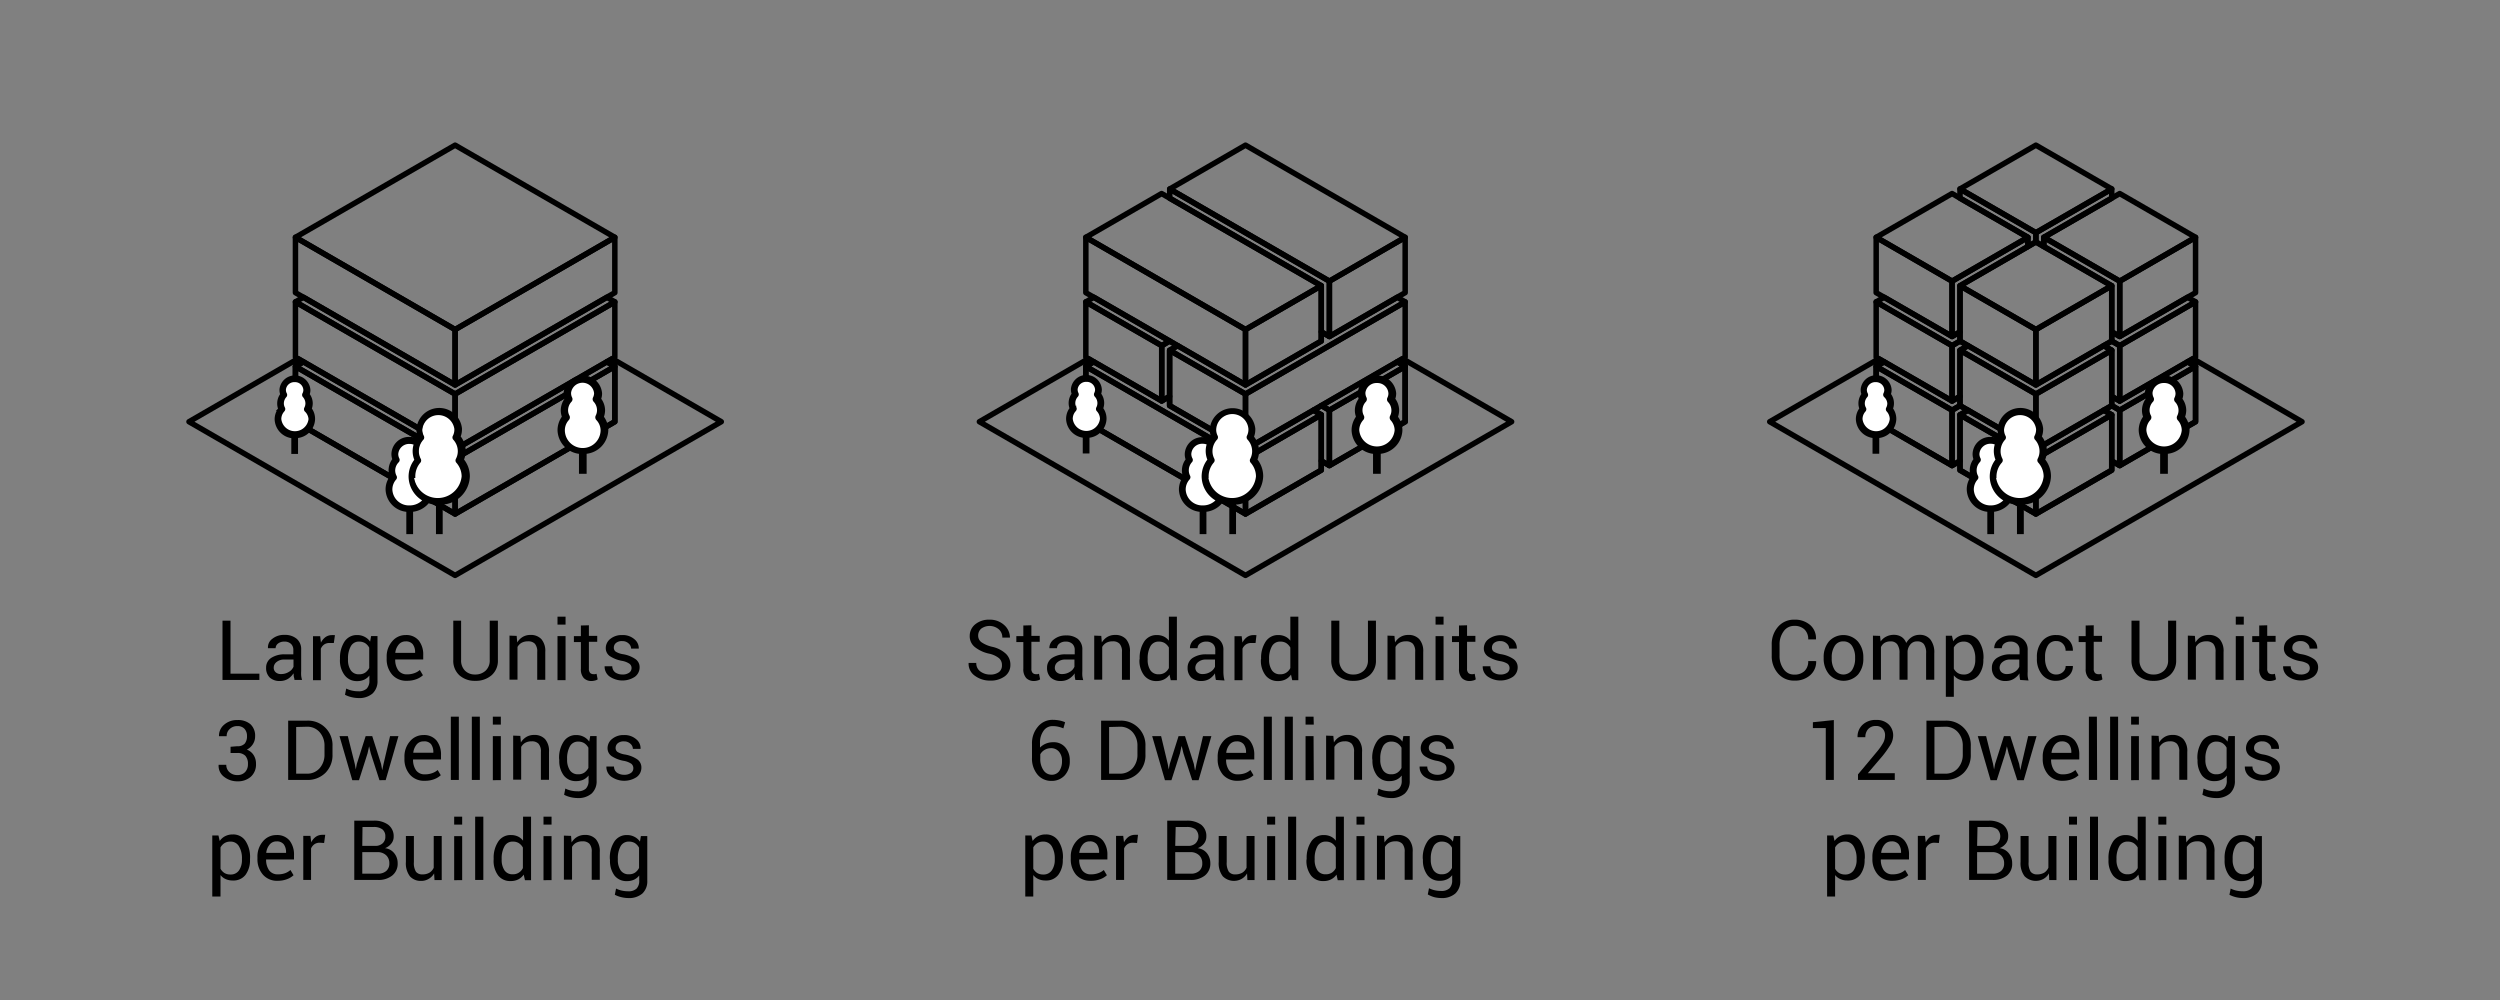 <svg xmlns="http://www.w3.org/2000/svg" width="450" height="180" viewBox="0 0 450 180"><rect x="0" y="0" width="450" height="180" fill="#808080" stroke="none"/><defs><style>.cls-1,.cls-2{fill:none;stroke-linecap:round;stroke-linejoin:round;}.cls-1,.cls-2,.cls-4,.cls-5{stroke:#000;}.cls-1{stroke-width:0.28px;}.cls-2{stroke-width:0.99px;}.cls-3,.cls-5{fill:#fff;}.cls-4,.cls-5{stroke-miterlimit:10;stroke-width:0.57px;}</style></defs><title>diagrams</title><g id="Layer_1" data-name="Layer 1"><path d="M41.49,121.26h5.2v1.13H40.05V111.72h1.44Z"/><path d="M53,122.39c0-.24-.09-.46-.12-.64s0-.37-.05-.55a3.25,3.25,0,0,1-1,1,2.71,2.71,0,0,1-1.39.38,2.6,2.6,0,0,1-1.89-.63,2.36,2.36,0,0,1-.65-1.75,2.06,2.06,0,0,1,.92-1.78,4.39,4.39,0,0,1,2.5-.64H52.8V117a1.45,1.45,0,0,0-.42-1.1,1.66,1.66,0,0,0-1.2-.41,1.78,1.78,0,0,0-1.14.35,1.09,1.09,0,0,0-.43.84l-1.37,0v0A1.87,1.87,0,0,1,49,115a3.33,3.33,0,0,1,2.22-.72,3.26,3.26,0,0,1,2.17.69,2.44,2.44,0,0,1,.82,2v3.82a7.27,7.27,0,0,0,0,.82,4.32,4.32,0,0,0,.16.78Zm-2.4-1.06a2.55,2.55,0,0,0,1.41-.4,1.91,1.91,0,0,0,.82-.92v-1.29H51.19a2.06,2.06,0,0,0-1.4.44,1.29,1.29,0,0,0-.52,1,1.07,1.07,0,0,0,.33.83A1.35,1.35,0,0,0,50.57,121.33Z"/><path d="M60.09,115.74l-.74,0a1.65,1.65,0,0,0-1,.27,1.76,1.76,0,0,0-.6.76v5.67H56.34v-7.93h1.29l.14,1.16a2.81,2.81,0,0,1,.83-1,2,2,0,0,1,1.14-.35,1.55,1.55,0,0,1,.31,0l.24,0Z"/><path d="M61.2,118.57a5.32,5.32,0,0,1,.81-3.08,2.63,2.63,0,0,1,2.29-1.18,2.8,2.8,0,0,1,1.32.31,2.65,2.65,0,0,1,1,.87l.18-1h1.15v8a3,3,0,0,1-.89,2.34,3.66,3.66,0,0,1-2.56.82,5.62,5.62,0,0,1-1.23-.16,5.18,5.18,0,0,1-1.17-.43l.22-1.12a4.56,4.56,0,0,0,1,.36,5.16,5.16,0,0,0,1.16.13,2.09,2.09,0,0,0,1.53-.48,2,2,0,0,0,.48-1.46v-.9a2.42,2.42,0,0,1-.93.75,2.88,2.88,0,0,1-1.25.26A2.72,2.72,0,0,1,62,121.49a4.41,4.41,0,0,1-.81-2.77Zm1.44.15a3.33,3.33,0,0,0,.49,1.92,1.69,1.69,0,0,0,1.52.73,1.89,1.89,0,0,0,1.09-.3,2.3,2.3,0,0,0,.72-.84v-3.64a2.18,2.18,0,0,0-.72-.81,2,2,0,0,0-1.08-.29,1.62,1.62,0,0,0-1.52.85,4.44,4.44,0,0,0-.5,2.23Z"/><path d="M73.26,122.54a3.34,3.34,0,0,1-2.66-1.09,4.2,4.2,0,0,1-1-2.87v-.32a4.12,4.12,0,0,1,1-2.83,3.1,3.1,0,0,1,2.4-1.12,2.89,2.89,0,0,1,2.39,1,4.08,4.08,0,0,1,.79,2.63v.76H71.14l0,0a3.3,3.3,0,0,0,.53,1.94,1.85,1.85,0,0,0,1.61.74,3.63,3.63,0,0,0,1.29-.21,3,3,0,0,0,1-.57l.56.94a3.57,3.57,0,0,1-1.12.69A4.65,4.65,0,0,1,73.26,122.54ZM73,115.45a1.55,1.55,0,0,0-1.24.58,2.75,2.75,0,0,0-.61,1.49l0,0h3.57v-.12a2.35,2.35,0,0,0-.42-1.43A1.56,1.56,0,0,0,73,115.45Z"/><path d="M89.62,111.72v7.08a3.44,3.44,0,0,1-1.14,2.75,4.32,4.32,0,0,1-2.94,1,4.12,4.12,0,0,1-2.85-1,3.53,3.53,0,0,1-1.1-2.75v-7.08H83v7.08a2.56,2.56,0,0,0,.7,1.92,2.47,2.47,0,0,0,1.81.69,2.66,2.66,0,0,0,1.9-.69,2.47,2.47,0,0,0,.74-1.92v-7.08Z"/><path d="M93,114.46l.1,1.18a2.92,2.92,0,0,1,1-1,2.64,2.64,0,0,1,1.35-.35,2.56,2.56,0,0,1,2,.76,3.27,3.27,0,0,1,.7,2.31v5H96.7v-5a2.09,2.09,0,0,0-.42-1.48,1.61,1.61,0,0,0-1.26-.44,2.33,2.33,0,0,0-1.13.26,2,2,0,0,0-.74.75v5.89H91.71v-7.93Z"/><path d="M101.8,112.43h-1.45V111h1.45Zm0,10h-1.45v-7.93h1.45Z"/><path d="M106,112.55v1.91h1.5v1.07H106v4.81a1.13,1.13,0,0,0,.23.79.85.85,0,0,0,.61.22l.28,0,.26-.07.2,1a1.19,1.19,0,0,1-.48.21,2.27,2.27,0,0,1-.62.09,1.88,1.88,0,0,1-1.4-.53,2.31,2.31,0,0,1-.52-1.67v-4.81h-1.26v-1.07h1.26v-1.91Z"/><path d="M113.68,120.25a.94.94,0,0,0-.37-.77,3.47,3.47,0,0,0-1.37-.53,5.8,5.8,0,0,1-2.15-.84,1.71,1.71,0,0,1-.75-1.45,2.09,2.09,0,0,1,.82-1.66,3.24,3.24,0,0,1,2.14-.69,3.16,3.16,0,0,1,2.18.74,2.08,2.08,0,0,1,.8,1.7v0h-1.38a1.25,1.25,0,0,0-.45-.93,1.61,1.61,0,0,0-1.14-.42,1.64,1.64,0,0,0-1.14.34,1.09,1.09,0,0,0-.38.82.86.86,0,0,0,.33.73,3.57,3.57,0,0,0,1.34.47,5.53,5.53,0,0,1,2.21.87,1.75,1.75,0,0,1,.76,1.47,2.1,2.1,0,0,1-.85,1.72,4.07,4.07,0,0,1-4.62-.1,2.19,2.19,0,0,1-.83-1.79v0h1.38a1.38,1.38,0,0,0,.57,1.13,2.29,2.29,0,0,0,1.26.35,2,2,0,0,0,1.2-.32A1,1,0,0,0,113.68,120.25Z"/><path d="M42.69,134.32a1.71,1.71,0,0,0,1.37-.48,2.08,2.08,0,0,0,.4-1.34,1.89,1.89,0,0,0-.44-1.3,1.63,1.63,0,0,0-1.29-.5,1.89,1.89,0,0,0-1.38.52,1.67,1.67,0,0,0-.55,1.29H39.42l0,0a2.55,2.55,0,0,1,.91-2.05,3.47,3.47,0,0,1,2.42-.85,3.4,3.4,0,0,1,2.33.75,2.81,2.81,0,0,1,.84,2.21,2.5,2.5,0,0,1-.39,1.36,2.71,2.71,0,0,1-1.1,1,2.47,2.47,0,0,1,1.23,1,2.84,2.84,0,0,1,.42,1.58,2.93,2.93,0,0,1-.93,2.3,3.48,3.48,0,0,1-2.4.83,3.83,3.83,0,0,1-2.4-.8,2.45,2.45,0,0,1-1-2.12v-.05h1.38a1.74,1.74,0,0,0,.56,1.31,2,2,0,0,0,1.45.53,1.81,1.81,0,0,0,1.38-.54,2,2,0,0,0,.51-1.43,2.12,2.12,0,0,0-.47-1.5,1.92,1.92,0,0,0-1.46-.5H41.5v-1.12Z"/><path d="M51.87,140.39V129.72h3.35a4.39,4.39,0,0,1,4.63,4.61v1.46a4.49,4.49,0,0,1-1.27,3.32,4.55,4.55,0,0,1-3.36,1.28Zm1.44-9.53v8.4h1.91a2.92,2.92,0,0,0,2.33-1,3.64,3.64,0,0,0,.86-2.49v-1.48a3.63,3.63,0,0,0-.86-2.48,2.91,2.91,0,0,0-2.33-1Z"/><path d="M63.86,137.5l.18,1h0l.19-1,1.59-5H67l1.59,5,.21,1.14h0l.24-1.14,1.17-5h1.51l-2.3,7.93H68.3l-1.56-4.83-.3-1.26h0l-.28,1.26-1.54,4.83H63.41l-2.3-7.93h1.5Z"/><path d="M76.46,140.54a3.34,3.34,0,0,1-2.66-1.09,4.2,4.2,0,0,1-1-2.87v-.32a4.12,4.12,0,0,1,1-2.83,3.11,3.11,0,0,1,2.4-1.12,2.89,2.89,0,0,1,2.39,1,4.08,4.08,0,0,1,.79,2.63v.76H74.35l0,0a3.3,3.3,0,0,0,.53,1.94,1.85,1.85,0,0,0,1.61.74,3.63,3.63,0,0,0,1.29-.21,3,3,0,0,0,1-.57l.56.94a3.57,3.57,0,0,1-1.12.69A4.61,4.61,0,0,1,76.46,140.54Zm-.23-7.09A1.55,1.55,0,0,0,75,134a2.83,2.83,0,0,0-.61,1.49l0,0H78v-.12a2.35,2.35,0,0,0-.42-1.43A1.56,1.56,0,0,0,76.23,133.45Z"/><path d="M82.59,140.39H81.15V129h1.44Z"/><path d="M86.37,140.39H84.93V129h1.44Z"/><path d="M90.15,130.43H88.71V129h1.44Zm0,10H88.71v-7.93h1.44Z"/><path d="M93.66,132.46l.1,1.18a3,3,0,0,1,1-1,2.67,2.67,0,0,1,1.36-.35,2.56,2.56,0,0,1,2,.76,3.27,3.27,0,0,1,.7,2.31v5H97.36v-5a2.09,2.09,0,0,0-.42-1.48,1.61,1.61,0,0,0-1.26-.44,2.33,2.33,0,0,0-1.13.26,2,2,0,0,0-.74.75v5.89H92.37v-7.93Z"/><path d="M100.64,136.57a5.24,5.24,0,0,1,.82-3.08,2.6,2.6,0,0,1,2.28-1.18,2.8,2.8,0,0,1,1.32.31,2.65,2.65,0,0,1,1,.87l.18-1h1.15v8a3,3,0,0,1-.89,2.34,3.65,3.65,0,0,1-2.55.82,5.63,5.63,0,0,1-1.24-.16,5.18,5.18,0,0,1-1.17-.43l.22-1.12a4.56,4.56,0,0,0,1,.36,5.16,5.16,0,0,0,1.16.13,2.12,2.12,0,0,0,1.54-.48,2,2,0,0,0,.48-1.46v-.9a2.57,2.57,0,0,1-.93.75,3,3,0,0,1-1.26.26,2.7,2.7,0,0,1-2.26-1,4.35,4.35,0,0,1-.82-2.77Zm1.44.15a3.41,3.41,0,0,0,.49,1.92,1.71,1.71,0,0,0,1.52.73,1.89,1.89,0,0,0,1.09-.3,2.42,2.42,0,0,0,.73-.84v-3.64a2.29,2.29,0,0,0-.73-.81,2,2,0,0,0-1.08-.29,1.64,1.64,0,0,0-1.52.85,4.44,4.44,0,0,0-.5,2.23Z"/><path d="M114,138.25a1,1,0,0,0-.36-.77,3.53,3.53,0,0,0-1.38-.53,5.8,5.8,0,0,1-2.15-.84,1.71,1.71,0,0,1-.75-1.45,2.1,2.1,0,0,1,.83-1.66,3.21,3.21,0,0,1,2.13-.69,3.16,3.16,0,0,1,2.18.74,2.05,2.05,0,0,1,.8,1.7v.05h-1.38a1.25,1.25,0,0,0-.45-.93,1.61,1.61,0,0,0-1.14-.42,1.64,1.64,0,0,0-1.14.34,1.09,1.09,0,0,0-.38.82.86.86,0,0,0,.33.73,3.65,3.65,0,0,0,1.34.47,5.58,5.58,0,0,1,2.22.87,1.77,1.77,0,0,1,.75,1.47,2.08,2.08,0,0,1-.85,1.72,4.07,4.07,0,0,1-4.62-.1,2.19,2.19,0,0,1-.83-1.79l0,0h1.37a1.38,1.38,0,0,0,.57,1.13,2.29,2.29,0,0,0,1.26.35,2,2,0,0,0,1.2-.32A1,1,0,0,0,114,138.25Z"/><path d="M45,154.72a4.41,4.41,0,0,1-.82,2.77,2.72,2.72,0,0,1-2.27,1,3,3,0,0,1-1.28-.25,2.38,2.38,0,0,1-.94-.73v3.87H38.21v-11h1.11l.23,1a2.6,2.6,0,0,1,1-.88,2.92,2.92,0,0,1,1.35-.3,2.63,2.63,0,0,1,2.29,1.17,5.26,5.26,0,0,1,.82,3.09Zm-1.45-.15a4.15,4.15,0,0,0-.53-2.22,1.7,1.7,0,0,0-1.56-.86,1.91,1.91,0,0,0-1.06.28,2.11,2.11,0,0,0-.71.77v3.83a2.11,2.11,0,0,0,.71.77,2,2,0,0,0,1.07.27,1.78,1.78,0,0,0,1.56-.75,3.32,3.32,0,0,0,.52-1.94Z"/><path d="M50,158.54a3.34,3.34,0,0,1-2.66-1.09,4.2,4.2,0,0,1-1-2.87v-.32a4.12,4.12,0,0,1,1-2.83,3.1,3.1,0,0,1,2.4-1.12,2.89,2.89,0,0,1,2.39,1,4.08,4.08,0,0,1,.79,2.63v.76H47.9l0,0a3.3,3.3,0,0,0,.53,1.94,1.85,1.85,0,0,0,1.61.74,3.63,3.63,0,0,0,1.29-.21,3,3,0,0,0,.95-.57l.56.94a3.57,3.57,0,0,1-1.12.69A4.65,4.65,0,0,1,50,158.54Zm-.23-7.09a1.55,1.55,0,0,0-1.24.58,2.75,2.75,0,0,0-.61,1.49l0,0h3.57v-.12a2.35,2.35,0,0,0-.42-1.43A1.56,1.56,0,0,0,49.79,151.45Z"/><path d="M58.34,151.74l-.74-.05a1.65,1.65,0,0,0-1,.27,1.86,1.86,0,0,0-.61.76v5.67H54.59v-7.93h1.29l.14,1.16a2.71,2.71,0,0,1,.83-1,2,2,0,0,1,1.14-.35,1.55,1.55,0,0,1,.31,0l.24,0Z"/><path d="M63.77,158.39V147.72h3.48a4.22,4.22,0,0,1,2.61.72,2.57,2.57,0,0,1,1,2.17,1.9,1.9,0,0,1-.43,1.23,2.59,2.59,0,0,1-1.13.83,2.46,2.46,0,0,1,1.66.91,2.79,2.79,0,0,1,.62,1.8,2.69,2.69,0,0,1-1,2.23,3.92,3.92,0,0,1-2.57.78Zm1.44-6.13h2.34a1.9,1.9,0,0,0,1.31-.45,1.54,1.54,0,0,0,.5-1.23,1.57,1.57,0,0,0-.54-1.3,2.53,2.53,0,0,0-1.57-.42h-2Zm0,1.12v3.88H68a2.2,2.2,0,0,0,1.53-.49,1.76,1.76,0,0,0,.55-1.38,1.91,1.91,0,0,0-.56-1.43,2.22,2.22,0,0,0-1.5-.58H65.21Z"/><path d="M78.14,157.21a2.58,2.58,0,0,1-1,1,2.53,2.53,0,0,1-1.36.35,2.57,2.57,0,0,1-2-.83,3.86,3.86,0,0,1-.72-2.58v-4.67h1.44v4.69a3,3,0,0,0,.37,1.74,1.39,1.39,0,0,0,1.17.48,2.44,2.44,0,0,0,1.27-.31,2,2,0,0,0,.76-.89v-5.71h1.44v7.93h-1.3Z"/><path d="M83.19,148.43H81.75V147h1.44Zm0,10H81.75v-7.93h1.44Z"/><path d="M87,158.39H85.53V147H87Z"/><path d="M88.86,154.57a5.24,5.24,0,0,1,.82-3.08A2.62,2.62,0,0,1,92,150.31a2.85,2.85,0,0,1,1.23.26,2.46,2.46,0,0,1,.92.75V147h1.44v11.43h-1.1l-.22-1a2.65,2.65,0,0,1-1,.87,2.93,2.93,0,0,1-1.33.29,2.73,2.73,0,0,1-2.27-1,4.41,4.41,0,0,1-.82-2.77Zm1.44.15a3.37,3.37,0,0,0,.5,1.93,1.7,1.7,0,0,0,1.52.72,1.86,1.86,0,0,0,1.08-.3,2,2,0,0,0,.72-.82v-3.69a2.29,2.29,0,0,0-.72-.79,1.94,1.94,0,0,0-1.07-.28,1.64,1.64,0,0,0-1.53.85,4.44,4.44,0,0,0-.5,2.23Z"/><path d="M99.28,148.43H97.83V147h1.45Zm0,10H97.83v-7.93h1.45Z"/><path d="M102.79,150.46l.1,1.18a2.81,2.81,0,0,1,1-1,2.67,2.67,0,0,1,1.36-.35,2.56,2.56,0,0,1,2,.76,3.28,3.28,0,0,1,.71,2.31v5h-1.45v-5a2.1,2.1,0,0,0-.41-1.48,1.64,1.64,0,0,0-1.26-.44,2.28,2.28,0,0,0-1.13.26,1.91,1.91,0,0,0-.74.75v5.89H101.5v-7.93Z"/><path d="M109.77,154.57a5.32,5.32,0,0,1,.81-3.08,2.62,2.62,0,0,1,2.28-1.18,2.81,2.81,0,0,1,1.33.31,2.65,2.65,0,0,1,1,.87l.17-1h1.15v8a3,3,0,0,1-.88,2.34,3.66,3.66,0,0,1-2.56.82,5.62,5.62,0,0,1-1.23-.16,5.18,5.18,0,0,1-1.17-.43l.22-1.12a4.38,4.38,0,0,0,1,.36,5.16,5.16,0,0,0,1.16.13,2.09,2.09,0,0,0,1.53-.48,2,2,0,0,0,.48-1.46v-.9a2.57,2.57,0,0,1-.93.75,2.91,2.91,0,0,1-1.25.26,2.72,2.72,0,0,1-2.27-1,4.41,4.41,0,0,1-.81-2.77Zm1.44.15a3.33,3.33,0,0,0,.49,1.92,1.69,1.69,0,0,0,1.51.73,1.92,1.92,0,0,0,1.1-.3,2.3,2.3,0,0,0,.72-.84v-3.64a2.27,2.27,0,0,0-.72-.81,2,2,0,0,0-1.08-.29,1.64,1.64,0,0,0-1.53.85,4.44,4.44,0,0,0-.49,2.23Z"/><path d="M180.35,119.7a1.6,1.6,0,0,0-.52-1.22,4.35,4.35,0,0,0-1.83-.83,6.2,6.2,0,0,1-2.54-1.19,2.48,2.48,0,0,1-.91-2,2.66,2.66,0,0,1,1-2.09,3.85,3.85,0,0,1,2.55-.83,3.78,3.78,0,0,1,2.69,1,3,3,0,0,1,1,2.23l0,0h-1.37a1.93,1.93,0,0,0-.64-1.5,2.58,2.58,0,0,0-3.17-.11,1.66,1.66,0,0,0-.54,1.28,1.44,1.44,0,0,0,.59,1.16,5.58,5.58,0,0,0,1.92.82,5.28,5.28,0,0,1,2.45,1.23,2.67,2.67,0,0,1,.84,2,2.5,2.5,0,0,1-1,2.08,4.24,4.24,0,0,1-2.65.78,4.55,4.55,0,0,1-2.73-.86,2.62,2.62,0,0,1-1.14-2.32v0h1.38a1.79,1.79,0,0,0,.76,1.55,2.9,2.9,0,0,0,1.72.54,2.54,2.54,0,0,0,1.62-.46A1.5,1.5,0,0,0,180.35,119.7Z"/><path d="M185.65,112.55v1.91h1.5v1.07h-1.5v4.81a1.08,1.08,0,0,0,.23.79.82.82,0,0,0,.61.22l.28,0,.25-.07.2,1a1.14,1.14,0,0,1-.47.21,2.28,2.28,0,0,1-.63.09,1.9,1.9,0,0,1-1.4-.53,2.35,2.35,0,0,1-.52-1.67v-4.81h-1.26v-1.07h1.26v-1.91Z"/><path d="M193.56,122.39l-.11-.64a5.11,5.11,0,0,1,0-.55,3.47,3.47,0,0,1-1.05,1,2.74,2.74,0,0,1-1.39.38,2.6,2.6,0,0,1-1.89-.63,2.36,2.36,0,0,1-.65-1.75,2.06,2.06,0,0,1,.92-1.78,4.36,4.36,0,0,1,2.5-.64h1.56V117a1.45,1.45,0,0,0-.42-1.1,1.69,1.69,0,0,0-1.2-.41,1.78,1.78,0,0,0-1.14.35,1.06,1.06,0,0,0-.43.84l-1.37,0v0a1.89,1.89,0,0,1,.8-1.58,3.38,3.38,0,0,1,2.23-.72A3.26,3.26,0,0,1,194,115a2.44,2.44,0,0,1,.82,2v3.82a7.27,7.27,0,0,0,0,.82,4.32,4.32,0,0,0,.16.78Zm-2.39-1.06a2.55,2.55,0,0,0,1.41-.4,1.91,1.91,0,0,0,.82-.92v-1.29h-1.62a2.05,2.05,0,0,0-1.39.44,1.29,1.29,0,0,0-.52,1,1.1,1.1,0,0,0,.32.83A1.37,1.37,0,0,0,191.17,121.33Z"/><path d="M198.23,114.46l.1,1.18a3,3,0,0,1,1-1,2.7,2.7,0,0,1,1.36-.35,2.56,2.56,0,0,1,2,.76,3.27,3.27,0,0,1,.7,2.31v5h-1.44v-5a2.09,2.09,0,0,0-.42-1.48,1.61,1.61,0,0,0-1.26-.44,2.33,2.33,0,0,0-1.13.26,2,2,0,0,0-.74.75v5.89h-1.44v-7.93Z"/><path d="M205.14,118.57a5.32,5.32,0,0,1,.81-3.08,2.63,2.63,0,0,1,2.29-1.18,2.86,2.86,0,0,1,1.24.26,2.63,2.63,0,0,1,.92.75V111h1.44v11.43h-1.11l-.22-1a2.65,2.65,0,0,1-1,.87,2.92,2.92,0,0,1-1.32.29,2.71,2.71,0,0,1-2.27-1.05,4.35,4.35,0,0,1-.82-2.77Zm1.44.15a3.37,3.37,0,0,0,.49,1.93,1.71,1.71,0,0,0,1.52.72,1.91,1.91,0,0,0,1.09-.3,2.15,2.15,0,0,0,.72-.82v-3.69a2.31,2.31,0,0,0-.73-.79,1.91,1.91,0,0,0-1.06-.28,1.65,1.65,0,0,0-1.54.85,4.44,4.44,0,0,0-.49,2.23Z"/><path d="M218.86,122.39c-.05-.24-.09-.46-.11-.64a5.11,5.11,0,0,1-.05-.55,3.47,3.47,0,0,1-1,1,2.75,2.75,0,0,1-1.4.38,2.59,2.59,0,0,1-1.88-.63,2.36,2.36,0,0,1-.65-1.75,2.06,2.06,0,0,1,.92-1.78,4.33,4.33,0,0,1,2.49-.64h1.57V117a1.45,1.45,0,0,0-.42-1.1,1.7,1.7,0,0,0-1.21-.41,1.77,1.77,0,0,0-1.13.35,1.06,1.06,0,0,0-.43.84l-1.37,0,0,0a1.92,1.92,0,0,1,.81-1.58,3.38,3.38,0,0,1,2.23-.72,3.24,3.24,0,0,1,2.16.69,2.41,2.41,0,0,1,.82,2v3.82a7.22,7.22,0,0,0,.05.82,4.32,4.32,0,0,0,.16.78Zm-2.39-1.06a2.55,2.55,0,0,0,1.41-.4,2,2,0,0,0,.82-.92v-1.29h-1.62a2.05,2.05,0,0,0-1.39.44,1.3,1.3,0,0,0-.53,1,1.07,1.07,0,0,0,.33.83A1.37,1.37,0,0,0,216.47,121.33Z"/><path d="M226,115.74l-.74,0a1.65,1.65,0,0,0-1,.27,1.71,1.71,0,0,0-.61.76v5.67h-1.44v-7.93h1.29l.14,1.16a2.71,2.71,0,0,1,.83-1,2,2,0,0,1,1.14-.35,1.45,1.45,0,0,1,.3,0l.25,0Z"/><path d="M227,118.57a5.24,5.24,0,0,1,.82-3.08,2.62,2.62,0,0,1,2.29-1.18,2.85,2.85,0,0,1,1.23.26,2.46,2.46,0,0,1,.92.75V111h1.44v11.43h-1.1l-.22-1a2.65,2.65,0,0,1-1,.87,2.93,2.93,0,0,1-1.33.29,2.73,2.73,0,0,1-2.27-1.05,4.35,4.35,0,0,1-.82-2.77Zm1.44.15a3.37,3.37,0,0,0,.5,1.93,1.7,1.7,0,0,0,1.52.72,1.86,1.86,0,0,0,1.08-.3,2.07,2.07,0,0,0,.72-.82v-3.69a2.39,2.39,0,0,0-.72-.79,1.94,1.94,0,0,0-1.07-.28,1.64,1.64,0,0,0-1.53.85,4.44,4.44,0,0,0-.5,2.23Z"/><path d="M247.67,111.72v7.08a3.44,3.44,0,0,1-1.14,2.75,4.37,4.37,0,0,1-2.95,1,4.1,4.1,0,0,1-2.84-1,3.5,3.5,0,0,1-1.11-2.75v-7.08h1.45v7.08a2.56,2.56,0,0,0,.7,1.92,2.43,2.43,0,0,0,1.8.69,2.68,2.68,0,0,0,1.91-.69,2.51,2.51,0,0,0,.74-1.92v-7.08Z"/><path d="M251,114.46l.11,1.18a2.81,2.81,0,0,1,1-1,2.67,2.67,0,0,1,1.36-.35,2.56,2.56,0,0,1,2,.76,3.28,3.28,0,0,1,.71,2.31v5h-1.45v-5a2.1,2.1,0,0,0-.41-1.48,1.64,1.64,0,0,0-1.26-.44,2.34,2.34,0,0,0-1.14.26,2,2,0,0,0-.73.75v5.89h-1.44v-7.93Z"/><path d="M259.84,112.43H258.4V111h1.44Zm0,10H258.4v-7.93h1.44Z"/><path d="M264.07,112.55v1.91h1.5v1.07h-1.5v4.81a1.08,1.08,0,0,0,.23.79.83.83,0,0,0,.61.22l.28,0,.25-.07.2,1a1.14,1.14,0,0,1-.47.21,2.28,2.28,0,0,1-.63.09,1.9,1.9,0,0,1-1.4-.53,2.35,2.35,0,0,1-.52-1.67v-4.81h-1.26v-1.07h1.26v-1.91Z"/><path d="M271.72,120.25a1,1,0,0,0-.36-.77A3.47,3.47,0,0,0,270,119a5.86,5.86,0,0,1-2.16-.84,1.71,1.71,0,0,1-.75-1.45,2.1,2.1,0,0,1,.83-1.66,3.62,3.62,0,0,1,4.32,0,2.07,2.07,0,0,1,.79,1.7v0h-1.38a1.25,1.25,0,0,0-.45-.93,1.61,1.61,0,0,0-1.14-.42,1.67,1.67,0,0,0-1.14.34,1.08,1.08,0,0,0-.37.82.88.88,0,0,0,.32.73,3.64,3.64,0,0,0,1.35.47,5.53,5.53,0,0,1,2.21.87,1.77,1.77,0,0,1,.75,1.47,2.08,2.08,0,0,1-.85,1.72,4.07,4.07,0,0,1-4.62-.1,2.18,2.18,0,0,1-.82-1.79v0h1.38a1.33,1.33,0,0,0,.57,1.13,2.23,2.23,0,0,0,1.25.35,2.07,2.07,0,0,0,1.21-.32A1,1,0,0,0,271.72,120.25Z"/><path d="M189.48,129.57a6.43,6.43,0,0,1,1.24.12,4.24,4.24,0,0,1,1,.32l-.31,1.1a5,5,0,0,0-.88-.29,4.21,4.21,0,0,0-1.07-.12,1.94,1.94,0,0,0-1.63.86,3.55,3.55,0,0,0-.63,2.17v.83a3.24,3.24,0,0,1,1.06-.71,3.39,3.39,0,0,1,1.31-.25,2.71,2.71,0,0,1,2.18.92,3.52,3.52,0,0,1,.81,2.42,3.71,3.71,0,0,1-.9,2.62,3.14,3.14,0,0,1-2.42,1,3.18,3.18,0,0,1-2.48-1.12,4.51,4.51,0,0,1-1-3.08v-2.45a4.56,4.56,0,0,1,1.06-3.1A3.37,3.37,0,0,1,189.48,129.57Zm-.35,5.1A2.24,2.24,0,0,0,188,135a2,2,0,0,0-.75.78v.74a3.49,3.49,0,0,0,.59,2.14,1.75,1.75,0,0,0,1.45.79,1.62,1.62,0,0,0,1.39-.68,3.06,3.06,0,0,0,.48-1.79,2.45,2.45,0,0,0-.52-1.65A1.84,1.84,0,0,0,189.13,134.67Z"/><path d="M198.2,140.39V129.72h3.36a4.39,4.39,0,0,1,4.62,4.61v1.46a4.38,4.38,0,0,1-4.62,4.6Zm1.44-9.53v8.4h1.92a3,3,0,0,0,2.33-1,3.64,3.64,0,0,0,.85-2.49v-1.48a3.63,3.63,0,0,0-.85-2.48,2.94,2.94,0,0,0-2.33-1Z"/><path d="M210.19,137.5l.18,1h0l.19-1,1.58-5h1.16l1.59,5,.2,1.14h.05l.23-1.14,1.17-5h1.51l-2.3,7.93h-1.16l-1.57-4.83-.3-1.26h-.05l-.27,1.26-1.54,4.83h-1.17l-2.3-7.93H209Z"/><path d="M222.8,140.54a3.36,3.36,0,0,1-2.67-1.09,4.25,4.25,0,0,1-.95-2.87v-.32a4.16,4.16,0,0,1,1-2.83,3.12,3.12,0,0,1,2.41-1.12,2.87,2.87,0,0,1,2.38,1,4.08,4.08,0,0,1,.8,2.63v.76h-5.07l0,0a3.3,3.3,0,0,0,.52,1.94,1.87,1.87,0,0,0,1.62.74,3.62,3.62,0,0,0,1.28-.21,2.9,2.9,0,0,0,.95-.57l.56.94a3.45,3.45,0,0,1-1.12.69A4.59,4.59,0,0,1,222.8,140.54Zm-.23-7.09a1.57,1.57,0,0,0-1.25.58,2.75,2.75,0,0,0-.6,1.49v0h3.57v-.12a2.35,2.35,0,0,0-.42-1.43A1.54,1.54,0,0,0,222.57,133.45Z"/><path d="M228.93,140.39h-1.45V129h1.45Z"/><path d="M232.71,140.39h-1.45V129h1.45Z"/><path d="M236.48,130.43H235V129h1.44Zm0,10H235v-7.93h1.44Z"/><path d="M240,132.46l.11,1.18a2.81,2.81,0,0,1,1-1,2.67,2.67,0,0,1,1.36-.35,2.56,2.56,0,0,1,2,.76,3.27,3.27,0,0,1,.7,2.31v5h-1.44v-5a2.15,2.15,0,0,0-.41-1.48,1.65,1.65,0,0,0-1.27-.44,2.33,2.33,0,0,0-1.13.26,2,2,0,0,0-.73.75v5.89H238.7v-7.93Z"/><path d="M247,136.57a5.32,5.32,0,0,1,.82-3.08,2.6,2.6,0,0,1,2.28-1.18,2.84,2.84,0,0,1,1.33.31,2.65,2.65,0,0,1,1,.87l.17-1h1.15v8a3,3,0,0,1-.88,2.34,3.68,3.68,0,0,1-2.56.82,5.78,5.78,0,0,1-1.24-.16,4.92,4.92,0,0,1-1.16-.43l.22-1.12a4.29,4.29,0,0,0,1,.36,5.22,5.22,0,0,0,1.16.13,2.1,2.1,0,0,0,1.54-.48,2,2,0,0,0,.48-1.46v-.9a2.57,2.57,0,0,1-.93.75,2.91,2.91,0,0,1-1.25.26,2.71,2.71,0,0,1-2.27-1,4.41,4.41,0,0,1-.82-2.77Zm1.45.15a3.33,3.33,0,0,0,.49,1.92,1.68,1.68,0,0,0,1.51.73,1.87,1.87,0,0,0,1.09-.3,2.23,2.23,0,0,0,.73-.84v-3.64a2.29,2.29,0,0,0-.73-.81,1.92,1.92,0,0,0-1.07-.29,1.64,1.64,0,0,0-1.53.85,4.44,4.44,0,0,0-.49,2.23Z"/><path d="M260.36,138.25a1,1,0,0,0-.36-.77,3.47,3.47,0,0,0-1.37-.53,5.73,5.73,0,0,1-2.15-.84,1.71,1.71,0,0,1-.75-1.45,2.09,2.09,0,0,1,.82-1.66,3.62,3.62,0,0,1,4.32.05,2.11,2.11,0,0,1,.8,1.7l0,.05h-1.38a1.25,1.25,0,0,0-.45-.93,1.61,1.61,0,0,0-1.14-.42,1.67,1.67,0,0,0-1.14.34,1.08,1.08,0,0,0-.37.82.88.88,0,0,0,.32.73,3.64,3.64,0,0,0,1.35.47,5.53,5.53,0,0,1,2.21.87,1.77,1.77,0,0,1,.75,1.47,2.08,2.08,0,0,1-.85,1.72,4.07,4.07,0,0,1-4.62-.1,2.18,2.18,0,0,1-.82-1.79v0h1.38a1.33,1.33,0,0,0,.57,1.13,2.26,2.26,0,0,0,1.25.35,2.07,2.07,0,0,0,1.21-.32A1,1,0,0,0,260.36,138.25Z"/><path d="M191.3,154.72a4.35,4.35,0,0,1-.82,2.77,2.71,2.71,0,0,1-2.26,1,3.06,3.06,0,0,1-1.29-.25,2.38,2.38,0,0,1-.94-.73v3.87h-1.44v-11h1.1l.23,1a2.55,2.55,0,0,1,1-.88,2.86,2.86,0,0,1,1.35-.3,2.61,2.61,0,0,1,2.28,1.17,5.26,5.26,0,0,1,.82,3.09Zm-1.44-.15a4.24,4.24,0,0,0-.53-2.22,1.73,1.73,0,0,0-1.57-.86,1.91,1.91,0,0,0-1.06.28,2.11,2.11,0,0,0-.71.77v3.83a2.11,2.11,0,0,0,.71.77,2,2,0,0,0,1.08.27,1.77,1.77,0,0,0,1.55-.75,3.32,3.32,0,0,0,.53-1.94Z"/><path d="M196.35,158.54a3.35,3.35,0,0,1-2.66-1.09,4.25,4.25,0,0,1-.95-2.87v-.32a4.12,4.12,0,0,1,1-2.83,3.12,3.12,0,0,1,2.41-1.12,2.87,2.87,0,0,1,2.38,1,4.08,4.08,0,0,1,.8,2.63v.76h-5.07l0,0a3.3,3.3,0,0,0,.52,1.94,1.85,1.85,0,0,0,1.61.74,3.63,3.63,0,0,0,1.29-.21,3,3,0,0,0,1-.57l.56.94a3.45,3.45,0,0,1-1.12.69A4.61,4.61,0,0,1,196.35,158.54Zm-.22-7.09a1.55,1.55,0,0,0-1.25.58,2.83,2.83,0,0,0-.61,1.49l0,0h3.57v-.12a2.35,2.35,0,0,0-.42-1.43A1.54,1.54,0,0,0,196.13,151.45Z"/><path d="M204.67,151.74l-.73-.05a1.66,1.66,0,0,0-1,.27,1.76,1.76,0,0,0-.6.76v5.67h-1.45v-7.93h1.29l.14,1.16a2.81,2.81,0,0,1,.83-1,2,2,0,0,1,1.14-.35,1.55,1.55,0,0,1,.31,0l.24,0Z"/><path d="M210.1,158.39V147.72h3.48a4.25,4.25,0,0,1,2.62.72,2.56,2.56,0,0,1,.94,2.17,2,2,0,0,1-.42,1.23,2.65,2.65,0,0,1-1.13.83,2.49,2.49,0,0,1,1.66.91,2.84,2.84,0,0,1,.61,1.8,2.71,2.71,0,0,1-1,2.23,4,4,0,0,1-2.58.78Zm1.44-6.13h2.34a1.88,1.88,0,0,0,1.31-.45,1.78,1.78,0,0,0,0-2.53,2.53,2.53,0,0,0-1.57-.42h-2Zm0,1.12v3.88h2.79a2.18,2.18,0,0,0,1.53-.49,1.72,1.72,0,0,0,.55-1.38,1.91,1.91,0,0,0-.56-1.43,2.22,2.22,0,0,0-1.5-.58h-2.81Z"/><path d="M224.47,157.21a2.58,2.58,0,0,1-1,1,2.84,2.84,0,0,1-3.37-.48,3.8,3.8,0,0,1-.73-2.58v-4.67h1.44v4.69a2.94,2.94,0,0,0,.38,1.74,1.37,1.37,0,0,0,1.16.48,2.44,2.44,0,0,0,1.27-.31,2,2,0,0,0,.76-.89v-5.71h1.44v7.93h-1.29Z"/><path d="M229.53,148.43h-1.45V147h1.45Zm0,10h-1.45v-7.93h1.45Z"/><path d="M233.31,158.39h-1.45V147h1.45Z"/><path d="M235.2,154.57a5.32,5.32,0,0,1,.81-3.08,2.63,2.63,0,0,1,2.29-1.18,2.89,2.89,0,0,1,1.24.26,2.51,2.51,0,0,1,.91.75V147h1.45v11.43h-1.11l-.22-1a2.65,2.65,0,0,1-1,.87,2.92,2.92,0,0,1-1.32.29,2.71,2.71,0,0,1-2.27-1,4.35,4.35,0,0,1-.82-2.77Zm1.44.15a3.37,3.37,0,0,0,.49,1.93,1.71,1.71,0,0,0,1.52.72,1.91,1.91,0,0,0,1.09-.3,2.05,2.05,0,0,0,.71-.82v-3.69a2.19,2.19,0,0,0-.72-.79,1.91,1.91,0,0,0-1.06-.28,1.65,1.65,0,0,0-1.54.85,4.44,4.44,0,0,0-.49,2.23Z"/><path d="M245.61,148.43h-1.44V147h1.44Zm0,10h-1.44v-7.93h1.44Z"/><path d="M249.12,150.46l.1,1.18a2.9,2.9,0,0,1,1-1,2.67,2.67,0,0,1,1.36-.35,2.56,2.56,0,0,1,2,.76,3.27,3.27,0,0,1,.7,2.31v5h-1.44v-5a2.09,2.09,0,0,0-.42-1.48,1.61,1.61,0,0,0-1.26-.44,2.33,2.33,0,0,0-1.13.26,2,2,0,0,0-.74.75v5.89h-1.44v-7.93Z"/><path d="M256.1,154.57a5.24,5.24,0,0,1,.82-3.08,2.6,2.6,0,0,1,2.28-1.18,2.8,2.8,0,0,1,1.32.31,2.65,2.65,0,0,1,1,.87l.18-1h1.15v8a3,3,0,0,1-.89,2.34,3.65,3.65,0,0,1-2.55.82,5.63,5.63,0,0,1-1.24-.16A5.18,5.18,0,0,1,257,161l.22-1.12a4.56,4.56,0,0,0,1,.36,5.16,5.16,0,0,0,1.16.13,2.09,2.09,0,0,0,1.53-.48,2,2,0,0,0,.48-1.46v-.9a2.42,2.42,0,0,1-.93.75,2.88,2.88,0,0,1-1.25.26,2.69,2.69,0,0,1-2.26-1,4.35,4.35,0,0,1-.82-2.77Zm1.44.15a3.41,3.41,0,0,0,.49,1.92,1.69,1.69,0,0,0,1.52.73,1.89,1.89,0,0,0,1.09-.3,2.3,2.3,0,0,0,.72-.84v-3.64a2.18,2.18,0,0,0-.72-.81,2,2,0,0,0-1.08-.29,1.63,1.63,0,0,0-1.52.85,4.44,4.44,0,0,0-.5,2.23Z"/><path d="M326.91,119v0a3.21,3.21,0,0,1-1.05,2.51,4.07,4.07,0,0,1-2.87,1,3.75,3.75,0,0,1-2.94-1.28,4.72,4.72,0,0,1-1.14-3.25v-1.9a4.75,4.75,0,0,1,1.14-3.26,3.75,3.75,0,0,1,2.94-1.28,4.14,4.14,0,0,1,2.88,1,3.15,3.15,0,0,1,1,2.55v0h-1.39a2.4,2.4,0,0,0-.66-1.78,2.55,2.55,0,0,0-1.86-.65,2.27,2.27,0,0,0-1.92,1,3.94,3.94,0,0,0-.72,2.41V118a4,4,0,0,0,.72,2.43,2.26,2.26,0,0,0,1.92,1,2.55,2.55,0,0,0,1.86-.65,2.39,2.39,0,0,0,.66-1.79Z"/><path d="M328.26,118.35a4.4,4.4,0,0,1,.95-2.9,3.52,3.52,0,0,1,5.19,0,4.34,4.34,0,0,1,1,2.9v.16a4.36,4.36,0,0,1-.95,2.9,3.54,3.54,0,0,1-5.19,0,4.34,4.34,0,0,1-1-2.9Zm1.45.16a3.72,3.72,0,0,0,.53,2.08,1.91,1.91,0,0,0,3.14,0,3.72,3.72,0,0,0,.54-2.08v-.16a3.71,3.71,0,0,0-.54-2.07,1.78,1.78,0,0,0-1.58-.83,1.73,1.73,0,0,0-1.56.83,3.7,3.7,0,0,0-.53,2.07Z"/><path d="M338.41,114.46l.11,1a2.56,2.56,0,0,1,1-.87,2.94,2.94,0,0,1,1.39-.32,2.49,2.49,0,0,1,1.36.37,2.22,2.22,0,0,1,.85,1.1,3.1,3.1,0,0,1,1-1.07,2.56,2.56,0,0,1,1.44-.4,2.37,2.37,0,0,1,1.91.84,3.77,3.77,0,0,1,.7,2.5v4.74H346.7v-4.76a2.64,2.64,0,0,0-.41-1.66,1.46,1.46,0,0,0-1.2-.48,1.51,1.51,0,0,0-1.19.51,2.17,2.17,0,0,0-.54,1.3v5.09h-1.45v-4.76a2.59,2.59,0,0,0-.42-1.63,1.43,1.43,0,0,0-1.19-.51,2,2,0,0,0-1.08.27,1.73,1.73,0,0,0-.65.76v5.87h-1.44v-7.93Z"/><path d="M357,118.72a4.41,4.41,0,0,1-.82,2.77,2.72,2.72,0,0,1-2.27,1.05,3,3,0,0,1-1.28-.25,2.38,2.38,0,0,1-.94-.73v3.87h-1.44v-11h1.1l.23,1a2.55,2.55,0,0,1,1-.88,2.85,2.85,0,0,1,1.34-.3,2.63,2.63,0,0,1,2.29,1.17,5.26,5.26,0,0,1,.82,3.09Zm-1.45-.15a4.15,4.15,0,0,0-.53-2.22,1.7,1.7,0,0,0-1.56-.86,1.91,1.91,0,0,0-1.06.28,2.11,2.11,0,0,0-.71.77v3.83a2.11,2.11,0,0,0,.71.77,2,2,0,0,0,1.07.27,1.78,1.78,0,0,0,1.56-.75,3.32,3.32,0,0,0,.52-1.94Z"/><path d="M363.63,122.39c-.05-.24-.09-.46-.11-.64a3.41,3.41,0,0,1,0-.55,3.47,3.47,0,0,1-1.05,1,2.75,2.75,0,0,1-1.4.38,2.59,2.59,0,0,1-1.88-.63,2.36,2.36,0,0,1-.65-1.75,2.06,2.06,0,0,1,.92-1.78,4.33,4.33,0,0,1,2.49-.64h1.57V117a1.42,1.42,0,0,0-.43-1.1,1.66,1.66,0,0,0-1.2-.41,1.77,1.77,0,0,0-1.13.35,1.06,1.06,0,0,0-.43.84l-1.37,0,0,0a1.92,1.92,0,0,1,.81-1.58,3.37,3.37,0,0,1,2.22-.72,3.25,3.25,0,0,1,2.17.69,2.41,2.41,0,0,1,.82,2v3.82a7.22,7.22,0,0,0,0,.82,4.32,4.32,0,0,0,.16.78Zm-2.39-1.06a2.55,2.55,0,0,0,1.41-.4,2,2,0,0,0,.82-.92v-1.29h-1.62a2,2,0,0,0-1.39.44,1.3,1.3,0,0,0-.53,1,1.07,1.07,0,0,0,.33.83A1.37,1.37,0,0,0,361.24,121.33Z"/><path d="M370.16,121.41a1.71,1.71,0,0,0,1.16-.44,1.42,1.42,0,0,0,.5-1.09h1.3l0,.05a2.3,2.3,0,0,1-.88,1.82,3.16,3.16,0,0,1-2.11.79,3.09,3.09,0,0,1-2.58-1.14,4.34,4.34,0,0,1-.91-2.82v-.31a4.36,4.36,0,0,1,.91-2.82,3.12,3.12,0,0,1,2.58-1.14,3,3,0,0,1,2.17.82,2.63,2.63,0,0,1,.82,2l0,0h-1.31a1.77,1.77,0,0,0-.47-1.23,1.56,1.56,0,0,0-1.19-.51,1.66,1.66,0,0,0-1.55.82,3.83,3.83,0,0,0-.49,2v.31a3.94,3.94,0,0,0,.48,2A1.66,1.66,0,0,0,370.16,121.41Z"/><path d="M376.87,112.55v1.91h1.5v1.07h-1.5v4.81a1.08,1.08,0,0,0,.23.79.83.83,0,0,0,.61.22l.28,0,.25-.07.2,1a1.19,1.19,0,0,1-.48.21,2.21,2.21,0,0,1-.62.09,1.9,1.9,0,0,1-1.4-.53,2.35,2.35,0,0,1-.52-1.67v-4.81h-1.26v-1.07h1.26v-1.91Z"/><path d="M391.71,111.72v7.08a3.45,3.45,0,0,1-1.15,2.75,4.32,4.32,0,0,1-2.94,1,4.08,4.08,0,0,1-2.84-1,3.5,3.5,0,0,1-1.11-2.75v-7.08h1.44v7.08a2.6,2.6,0,0,0,.7,1.92,2.47,2.47,0,0,0,1.81.69,2.68,2.68,0,0,0,1.91-.69,2.5,2.5,0,0,0,.73-1.92v-7.08Z"/><path d="M395.08,114.46l.1,1.18a2.92,2.92,0,0,1,1-1,2.65,2.65,0,0,1,1.36-.35,2.56,2.56,0,0,1,2,.76,3.27,3.27,0,0,1,.7,2.31v5h-1.44v-5a2.15,2.15,0,0,0-.41-1.48,1.65,1.65,0,0,0-1.27-.44,2.33,2.33,0,0,0-1.13.26,2,2,0,0,0-.73.75v5.89h-1.45v-7.93Z"/><path d="M403.88,112.43h-1.44V111h1.44Zm0,10h-1.44v-7.93h1.44Z"/><path d="M408.1,112.55v1.91h1.51v1.07H408.1v4.81a1.13,1.13,0,0,0,.23.79.86.86,0,0,0,.62.22l.27,0,.26-.07.2,1a1.19,1.19,0,0,1-.48.21,2.21,2.21,0,0,1-.62.09,1.88,1.88,0,0,1-1.4-.53,2.31,2.31,0,0,1-.52-1.67v-4.81H405.4v-1.07h1.26v-1.91Z"/><path d="M415.76,120.25a1,1,0,0,0-.36-.77A3.53,3.53,0,0,0,414,119a5.8,5.8,0,0,1-2.15-.84,1.71,1.71,0,0,1-.75-1.45A2.1,2.1,0,0,1,412,115a3.21,3.21,0,0,1,2.13-.69,3.16,3.16,0,0,1,2.18.74,2.05,2.05,0,0,1,.8,1.7v0h-1.38a1.25,1.25,0,0,0-.45-.93,1.61,1.61,0,0,0-1.14-.42,1.64,1.64,0,0,0-1.14.34,1.09,1.09,0,0,0-.38.82.86.86,0,0,0,.33.73,3.65,3.65,0,0,0,1.34.47,5.58,5.58,0,0,1,2.22.87,1.77,1.77,0,0,1,.75,1.47,2.08,2.08,0,0,1-.85,1.72,4.07,4.07,0,0,1-4.62-.1,2.19,2.19,0,0,1-.83-1.79l0,0h1.37a1.36,1.36,0,0,0,.58,1.13,2.23,2.23,0,0,0,1.25.35,2,2,0,0,0,1.2-.32A1,1,0,0,0,415.76,120.25Z"/><path d="M330.09,140.39h-1.45v-9.34l-2.32,0V130l3.77-.39Z"/><path d="M341.06,140.39h-6.62v-1l3.34-4a10.59,10.59,0,0,0,1.22-1.73,2.91,2.91,0,0,0,.31-1.29,1.69,1.69,0,0,0-.43-1.21,1.52,1.52,0,0,0-1.19-.48,1.81,1.81,0,0,0-1.44.58,2.15,2.15,0,0,0-.49,1.44h-1.4v0a2.89,2.89,0,0,1,.87-2.21,3.36,3.36,0,0,1,2.47-.9,3.1,3.1,0,0,1,2.25.79,2.74,2.74,0,0,1,.82,2,3.29,3.29,0,0,1-.47,1.65,18.49,18.49,0,0,1-1.41,2l-2.69,3.15v0h4.86Z"/><path d="M346.76,140.39V129.72h3.35a4.39,4.39,0,0,1,4.63,4.61v1.46a4.49,4.49,0,0,1-1.27,3.32,4.55,4.55,0,0,1-3.36,1.28Zm1.44-9.53v8.4h1.91a2.92,2.92,0,0,0,2.33-1,3.64,3.64,0,0,0,.86-2.49v-1.48a3.63,3.63,0,0,0-.86-2.48,2.91,2.91,0,0,0-2.33-1Z"/><path d="M358.75,137.5l.18,1h0l.19-1,1.59-5h1.15l1.59,5,.21,1.14h0l.24-1.14,1.17-5h1.51l-2.3,7.93h-1.17l-1.56-4.83-.31-1.26h0l-.28,1.26-1.54,4.83H358.3l-2.3-7.93h1.5Z"/><path d="M371.35,140.54a3.34,3.34,0,0,1-2.66-1.09,4.2,4.2,0,0,1-1-2.87v-.32a4.12,4.12,0,0,1,1-2.83,3.11,3.11,0,0,1,2.4-1.12,2.89,2.89,0,0,1,2.39,1,4.08,4.08,0,0,1,.79,2.63v.76h-5.07l0,0a3.3,3.3,0,0,0,.53,1.94,1.85,1.85,0,0,0,1.61.74,3.63,3.63,0,0,0,1.29-.21,3,3,0,0,0,.94-.57l.57.94a3.57,3.57,0,0,1-1.12.69A4.65,4.65,0,0,1,371.35,140.54Zm-.23-7.09a1.55,1.55,0,0,0-1.24.58,2.75,2.75,0,0,0-.61,1.49l0,0h3.57v-.12a2.35,2.35,0,0,0-.42-1.43A1.58,1.58,0,0,0,371.12,133.45Z"/><path d="M377.48,140.39H376V129h1.44Z"/><path d="M381.26,140.39h-1.44V129h1.44Z"/><path d="M385,130.43H383.6V129H385Zm0,10H383.6v-7.93H385Z"/><path d="M388.55,132.46l.1,1.18a2.9,2.9,0,0,1,1-1,2.67,2.67,0,0,1,1.36-.35,2.56,2.56,0,0,1,2,.76,3.27,3.27,0,0,1,.7,2.31v5h-1.44v-5a2.09,2.09,0,0,0-.42-1.48,1.61,1.61,0,0,0-1.26-.44,2.33,2.33,0,0,0-1.13.26,2,2,0,0,0-.74.75v5.89h-1.44v-7.93Z"/><path d="M395.53,136.57a5.32,5.32,0,0,1,.81-3.08,2.63,2.63,0,0,1,2.29-1.18,2.8,2.8,0,0,1,1.32.31,2.65,2.65,0,0,1,1,.87l.18-1h1.15v8a3,3,0,0,1-.89,2.34,3.66,3.66,0,0,1-2.56.82,5.62,5.62,0,0,1-1.23-.16,5.18,5.18,0,0,1-1.17-.43l.22-1.12a4.56,4.56,0,0,0,1,.36,5.16,5.16,0,0,0,1.16.13,2.09,2.09,0,0,0,1.53-.48,2,2,0,0,0,.48-1.46v-.9a2.42,2.42,0,0,1-.93.75,2.88,2.88,0,0,1-1.25.26,2.72,2.72,0,0,1-2.27-1,4.41,4.41,0,0,1-.81-2.77Zm1.44.15a3.33,3.33,0,0,0,.49,1.92,1.69,1.69,0,0,0,1.52.73,1.89,1.89,0,0,0,1.09-.3,2.3,2.3,0,0,0,.72-.84v-3.64a2.18,2.18,0,0,0-.72-.81,2,2,0,0,0-1.08-.29,1.62,1.62,0,0,0-1.52.85,4.44,4.44,0,0,0-.5,2.23Z"/><path d="M408.92,138.25a.94.94,0,0,0-.37-.77,3.4,3.4,0,0,0-1.37-.53,5.8,5.8,0,0,1-2.15-.84,1.71,1.71,0,0,1-.75-1.45,2.12,2.12,0,0,1,.82-1.66,3.24,3.24,0,0,1,2.14-.69,3.16,3.16,0,0,1,2.18.74,2.05,2.05,0,0,1,.8,1.7v.05h-1.38a1.25,1.25,0,0,0-.45-.93,1.61,1.61,0,0,0-1.14-.42,1.64,1.64,0,0,0-1.14.34,1.09,1.09,0,0,0-.38.82.86.86,0,0,0,.33.73,3.57,3.57,0,0,0,1.34.47,5.58,5.58,0,0,1,2.22.87,1.77,1.77,0,0,1,.75,1.47,2.08,2.08,0,0,1-.85,1.72,4.07,4.07,0,0,1-4.62-.1,2.19,2.19,0,0,1-.83-1.79l0,0h1.37a1.38,1.38,0,0,0,.57,1.13,2.29,2.29,0,0,0,1.26.35,2,2,0,0,0,1.2-.32A1,1,0,0,0,408.92,138.25Z"/><path d="M335.63,154.72a4.35,4.35,0,0,1-.82,2.77,2.7,2.7,0,0,1-2.26,1,3,3,0,0,1-1.28-.25,2.41,2.41,0,0,1-.95-.73v3.87h-1.44v-11H330l.22,1a2.55,2.55,0,0,1,1-.88,2.92,2.92,0,0,1,1.35-.3,2.64,2.64,0,0,1,2.29,1.17,5.33,5.33,0,0,1,.81,3.09Zm-1.44-.15a4.24,4.24,0,0,0-.53-2.22,1.7,1.7,0,0,0-1.56-.86,1.88,1.88,0,0,0-1.06.28,2.06,2.06,0,0,0-.72.77v3.83a2.06,2.06,0,0,0,.72.77,2,2,0,0,0,1.07.27,1.77,1.77,0,0,0,1.55-.75,3.25,3.25,0,0,0,.53-1.94Z"/><path d="M340.69,158.54a3.33,3.33,0,0,1-2.66-1.09,4.2,4.2,0,0,1-1-2.87v-.32a4.16,4.16,0,0,1,1-2.83,3.12,3.12,0,0,1,2.41-1.12,2.87,2.87,0,0,1,2.38,1,4,4,0,0,1,.8,2.63v.76h-5.07l0,0a3.23,3.23,0,0,0,.53,1.94,1.84,1.84,0,0,0,1.61.74,3.58,3.58,0,0,0,1.28-.21,2.9,2.9,0,0,0,.95-.57l.57.94a3.68,3.68,0,0,1-1.12.69A4.69,4.69,0,0,1,340.69,158.54Zm-.23-7.09a1.57,1.57,0,0,0-1.25.58,2.75,2.75,0,0,0-.6,1.49v0h3.58v-.12a2.36,2.36,0,0,0-.43-1.43A1.54,1.54,0,0,0,340.46,151.45Z"/><path d="M349,151.74l-.74-.05a1.65,1.65,0,0,0-1,.27,1.71,1.71,0,0,0-.61.76v5.67h-1.44v-7.93h1.29l.14,1.16a2.71,2.71,0,0,1,.83-1,2,2,0,0,1,1.14-.35,1.45,1.45,0,0,1,.3,0l.25,0Z"/><path d="M354.44,158.39V147.72h3.47a4.23,4.23,0,0,1,2.62.72,2.56,2.56,0,0,1,.94,2.17,2,2,0,0,1-.42,1.23,2.59,2.59,0,0,1-1.13.83,2.49,2.49,0,0,1,1.66.91,2.78,2.78,0,0,1,.61,1.8,2.68,2.68,0,0,1-.95,2.23,3.93,3.93,0,0,1-2.58.78Zm1.44-6.13h2.33a1.92,1.92,0,0,0,1.32-.45,1.8,1.8,0,0,0,0-2.53,2.56,2.56,0,0,0-1.58-.42h-2Zm0,1.12v3.88h2.78a2.23,2.23,0,0,0,1.54-.49,1.75,1.75,0,0,0,.54-1.38,1.91,1.91,0,0,0-.55-1.43,2.26,2.26,0,0,0-1.51-.58h-2.8Z"/><path d="M368.81,157.21a2.58,2.58,0,0,1-1,1,2.85,2.85,0,0,1-3.38-.48,3.86,3.86,0,0,1-.73-2.58v-4.67h1.45v4.69a3,3,0,0,0,.37,1.74,1.39,1.39,0,0,0,1.17.48,2.46,2.46,0,0,0,1.27-.31,2,2,0,0,0,.75-.89v-5.71h1.45v7.93h-1.3Z"/><path d="M373.86,148.43h-1.44V147h1.44Zm0,10h-1.44v-7.93h1.44Z"/><path d="M377.64,158.39H376.2V147h1.44Z"/><path d="M379.53,154.57a5.32,5.32,0,0,1,.81-3.08,2.63,2.63,0,0,1,2.29-1.18,2.86,2.86,0,0,1,1.24.26,2.54,2.54,0,0,1,.92.75V147h1.44v11.43h-1.11l-.22-1a2.55,2.55,0,0,1-.95.87,3,3,0,0,1-1.33.29,2.72,2.72,0,0,1-2.27-1,4.35,4.35,0,0,1-.82-2.77Zm1.44.15a3.37,3.37,0,0,0,.49,1.93,1.73,1.73,0,0,0,1.53.72,1.86,1.86,0,0,0,1.08-.3,2.15,2.15,0,0,0,.72-.82v-3.69a2.39,2.39,0,0,0-.72-.79,1.94,1.94,0,0,0-1.07-.28,1.63,1.63,0,0,0-1.53.85,4.44,4.44,0,0,0-.5,2.23Z"/><path d="M389.94,148.43H388.5V147h1.44Zm0,10H388.5v-7.93h1.44Z"/><path d="M393.45,150.46l.1,1.18a2.92,2.92,0,0,1,1-1,2.65,2.65,0,0,1,1.36-.35,2.56,2.56,0,0,1,2,.76,3.27,3.27,0,0,1,.7,2.31v5h-1.44v-5a2.15,2.15,0,0,0-.41-1.48,1.65,1.65,0,0,0-1.27-.44,2.33,2.33,0,0,0-1.13.26,2,2,0,0,0-.73.75v5.89h-1.45v-7.93Z"/><path d="M400.43,154.57a5.24,5.24,0,0,1,.82-3.08,2.6,2.6,0,0,1,2.28-1.18,2.87,2.87,0,0,1,1.33.31,2.55,2.55,0,0,1,.95.87l.18-1h1.15v8a3,3,0,0,1-.89,2.34,3.65,3.65,0,0,1-2.55.82,5.78,5.78,0,0,1-1.24-.16,4.92,4.92,0,0,1-1.16-.43l.22-1.12a4.29,4.29,0,0,0,1,.36,5.22,5.22,0,0,0,1.16.13,2.1,2.1,0,0,0,1.54-.48,2,2,0,0,0,.48-1.46v-.9a2.57,2.57,0,0,1-.93.75,2.91,2.91,0,0,1-1.25.26,2.71,2.71,0,0,1-2.27-1,4.35,4.35,0,0,1-.82-2.77Zm1.45.15a3.33,3.33,0,0,0,.49,1.92,1.68,1.68,0,0,0,1.51.73,1.87,1.87,0,0,0,1.09-.3,2.23,2.23,0,0,0,.73-.84v-3.64a2.29,2.29,0,0,0-.73-.81,1.94,1.94,0,0,0-1.07-.29,1.64,1.64,0,0,0-1.53.85,4.44,4.44,0,0,0-.49,2.23Z"/><line class="cls-1" x1="338.2" y1="64.57" x2="338.19" y2="64.58"/><line class="cls-1" x1="196.89" y1="65.13" x2="196.89" y2="65.12"/><line class="cls-1" x1="366.46" y1="43.56" x2="366.46" y2="43.55"/><line class="cls-1" x1="352.81" y1="82.96" x2="352.8" y2="82.97"/><line class="cls-1" x1="352.81" y1="59.73" x2="352.8" y2="59.74"/><line class="cls-1" x1="352.81" y1="82.96" x2="352.8" y2="82.97"/><line class="cls-1" x1="196.89" y1="65.13" x2="196.89" y2="65.12"/></g><g id="Layer_6" data-name="Layer 6"><polygon class="cls-2" points="366.46 70.93 366.46 80.89 354.24 73.84 352.8 73.01 352.8 63.05 366.46 70.93"/><polygon class="cls-2" points="380.11 63.05 366.46 70.93 352.8 63.05 354.24 62.22 366.46 69.28 378.67 62.22 380.11 63.05"/><polygon class="cls-2" points="414.36 75.91 366.46 103.57 318.55 75.91 338.19 64.58 339.15 65.13 337.71 65.96 337.71 75.91 351.37 83.8 352.8 82.97 352.8 84.63 366.46 92.51 380.11 84.63 380.11 82.97 381.55 83.8 395.2 75.91 395.2 65.96 393.76 65.13 394.72 64.57 394.73 64.57 414.36 75.91"/><polygon class="cls-2" points="81.92 59.32 81.92 69.28 54.62 53.51 53.18 52.68 53.18 42.72 81.92 59.32"/><polygon class="cls-2" points="110.67 54.34 81.92 70.93 53.18 54.34 54.62 53.51 81.92 69.28 109.23 53.51 110.67 54.34"/><polygon class="cls-2" points="354.24 62.22 352.8 63.05 352.8 71.35 351.37 72.18 351.37 62.22 352.8 61.39 354.24 62.22"/><polygon class="cls-2" points="272.09 75.91 224.19 103.57 176.29 75.91 195.92 64.57 195.93 64.57 196.88 65.13 195.45 65.96 195.45 75.91 224.19 92.51 237.83 84.62 237.83 82.96 239.29 83.8 252.93 75.91 252.93 65.96 251.5 65.13 252.45 64.57 252.46 64.57 272.09 75.91"/><polygon class="cls-2" points="110.67 65.96 81.92 82.55 53.18 65.96 54.62 65.13 81.92 80.89 109.23 65.13 110.67 65.96"/><polygon class="cls-2" points="110.67 65.96 110.67 75.91 81.92 92.51 81.92 82.55 110.67 65.96"/><polygon class="cls-2" points="129.83 75.91 81.92 103.57 34.02 75.91 53.65 64.57 53.66 64.57 54.62 65.13 53.18 65.96 53.18 75.91 81.92 92.51 110.67 75.91 110.67 65.96 109.23 65.13 110.19 64.57 110.2 64.57 129.83 75.91"/><polygon class="cls-2" points="252.93 65.96 252.93 75.91 239.29 83.8 239.29 73.84 252.93 65.96"/><polygon class="cls-2" points="351.37 73.84 351.37 83.8 337.71 75.91 337.71 65.96 351.37 73.84"/><polygon class="cls-2" points="81.92 70.93 81.92 80.89 54.62 65.13 53.66 64.57 53.65 64.57 53.18 64.3 53.18 54.34 81.92 70.93"/><polygon class="cls-2" points="380.11 74.67 366.46 82.55 352.8 74.67 354.24 73.84 366.46 80.89 378.67 73.84 380.11 74.67"/><polygon class="cls-2" points="395.2 65.96 395.2 75.91 381.55 83.8 381.55 73.84 395.2 65.96"/><polygon class="cls-2" points="395.2 65.96 381.55 73.84 380.11 73.01 380.11 71.35 381.55 72.18 393.76 65.13 395.2 65.96"/><polygon class="cls-2" points="381.55 73.84 381.55 83.8 380.11 82.97 380.11 74.67 378.67 73.84 380.11 73.01 381.55 73.84"/><polygon class="cls-2" points="380.11 74.67 380.11 84.63 366.46 92.51 366.46 82.55 380.11 74.67"/><polygon class="cls-2" points="366.46 82.55 366.46 92.51 352.8 84.63 352.8 74.67 366.46 82.55"/><polygon class="cls-2" points="354.24 73.84 352.8 74.67 352.8 82.97 351.37 83.8 351.37 73.84 352.8 73.01 354.24 73.84"/><polygon class="cls-2" points="352.8 71.35 352.8 73.01 351.37 73.84 337.71 65.96 339.15 65.13 351.37 72.18 352.8 71.35"/><polygon class="cls-2" points="81.92 82.55 81.92 92.51 53.18 75.91 53.18 65.96 81.92 82.55"/><polygon class="cls-2" points="380.11 63.05 380.11 73.01 378.67 73.84 366.46 80.89 366.46 70.93 380.11 63.05"/><polygon class="cls-2" points="239.29 73.84 239.29 83.8 237.83 82.96 237.83 74.66 236.41 73.84 237.84 73.01 239.29 73.84"/><polygon class="cls-2" points="237.83 74.66 237.83 84.62 224.19 92.51 224.19 82.55 237.83 74.66"/><polygon class="cls-2" points="224.19 82.55 224.19 92.51 195.45 75.91 195.45 65.96 224.19 82.55"/><polygon class="cls-2" points="351.37 50.61 351.37 60.56 339.15 53.51 337.71 52.68 337.71 42.72 351.37 50.61"/><polygon class="cls-2" points="366.46 41.89 366.46 43.55 365.02 44.38 365.02 42.72 352.8 35.67 352.8 34.01 366.46 41.89"/><polygon class="cls-2" points="380.11 34.01 366.46 41.89 352.8 34.01 366.46 26.13 380.11 34.01"/><polygon class="cls-2" points="352.8 59.74 352.8 61.39 351.37 62.22 337.71 54.34 339.15 53.51 351.37 60.56 352.8 59.74"/><polygon class="cls-2" points="237.83 51.43 224.19 59.32 195.45 42.72 209.09 34.84 210.55 35.68 237.83 51.43"/><polygon class="cls-2" points="110.67 42.72 110.67 52.68 109.23 53.51 81.92 69.28 81.92 59.32 110.67 42.72"/><polygon class="cls-2" points="210.54 61.39 209.11 62.22 195.45 54.34 196.89 53.51 210.54 61.39"/><polygon class="cls-2" points="110.67 42.72 81.92 59.32 53.18 42.72 81.92 26.13 110.67 42.72"/><polygon class="cls-2" points="351.37 62.22 351.37 72.18 339.15 65.13 338.19 64.58 337.71 64.3 337.71 54.34 351.37 62.22"/><polygon class="cls-2" points="381.55 62.22 381.55 72.18 380.11 71.35 380.11 63.05 378.67 62.22 380.11 61.39 381.55 62.22"/><polygon class="cls-2" points="381.55 50.61 381.55 60.56 380.11 59.73 380.11 51.44 367.89 44.38 367.89 42.72 381.55 50.61"/><polygon class="cls-2" points="365.02 42.72 351.37 50.61 337.71 42.72 351.37 34.84 352.8 35.67 365.02 42.72"/><polygon class="cls-2" points="365.02 42.72 365.02 44.38 352.8 51.44 352.8 59.74 351.37 60.56 351.37 50.61 365.02 42.72"/><polygon class="cls-2" points="380.11 51.44 366.46 59.32 352.8 51.44 365.02 44.38 366.46 43.55 367.89 44.38 380.11 51.44"/><polygon class="cls-2" points="380.11 34.01 380.11 35.67 367.89 42.72 367.89 44.38 366.46 43.55 366.46 41.89 380.11 34.01"/><polygon class="cls-2" points="395.2 42.72 381.55 50.61 367.89 42.72 380.11 35.67 381.55 34.84 395.2 42.72"/><polygon class="cls-2" points="395.2 42.72 395.2 52.68 393.76 53.51 381.55 60.56 381.55 50.61 395.2 42.72"/><polygon class="cls-2" points="366.46 59.32 366.46 69.28 354.24 62.22 352.8 61.39 352.8 51.44 366.46 59.32"/><polygon class="cls-2" points="380.11 51.44 380.11 61.39 378.67 62.22 366.46 69.28 366.46 59.32 380.11 51.44"/><polygon class="cls-2" points="395.2 54.34 381.55 62.22 380.11 61.39 380.11 59.73 381.55 60.56 393.76 53.51 395.2 54.34"/><polygon class="cls-2" points="395.2 54.34 395.2 64.3 394.73 64.57 394.72 64.57 393.76 65.13 381.55 72.18 381.55 62.22 395.2 54.34"/><polygon class="cls-2" points="110.67 54.34 110.67 64.3 110.2 64.57 110.19 64.57 109.23 65.13 81.92 80.89 81.92 70.93 110.67 54.34"/><polygon class="cls-2" points="252.93 65.96 239.29 73.84 237.84 73.01 251.5 65.13 252.93 65.96"/><polygon class="cls-2" points="252.93 54.34 252.93 64.3 252.46 64.57 252.45 64.57 251.5 65.13 237.84 73.01 236.41 73.84 224.19 80.89 224.19 70.93 252.93 54.34"/><polygon class="cls-2" points="224.19 70.93 224.19 80.89 210.53 73.01 210.53 63.06 210.55 63.07 224.19 70.93"/><polygon class="cls-2" points="237.83 74.66 224.19 82.55 195.45 65.96 196.88 65.13 196.89 65.13 209.11 72.17 210.53 71.35 210.53 73.01 224.19 80.89 236.41 73.84 237.83 74.66"/><polygon class="cls-2" points="252.93 54.34 224.19 70.93 210.55 63.07 210.55 63.05 211.97 62.22 211.98 62.22 224.19 69.28 237.83 61.39 237.83 59.73 239.29 60.57 251.5 53.51 252.93 54.34"/><polygon class="cls-2" points="252.93 42.72 252.93 52.68 251.5 53.51 239.29 60.57 239.29 50.61 252.93 42.72"/><polygon class="cls-2" points="252.93 42.72 239.29 50.61 210.55 34.02 224.19 26.13 252.93 42.72"/><polygon class="cls-2" points="239.29 50.61 239.29 60.57 237.83 59.73 237.83 51.43 210.55 35.68 210.55 34.02 239.29 50.61"/><polygon class="cls-2" points="237.83 51.43 237.83 61.39 224.19 69.28 224.19 59.32 237.83 51.43"/><polygon class="cls-2" points="224.19 59.32 224.19 69.28 211.98 62.22 211.97 62.22 210.54 61.39 196.89 53.51 195.45 52.68 195.45 42.72 224.19 59.32"/><polygon class="cls-2" points="211.97 62.22 210.55 63.05 210.53 63.06 210.53 71.35 209.11 72.17 209.11 62.22 210.54 61.39 211.97 62.22"/><polygon class="cls-2" points="209.11 62.22 209.11 72.17 196.89 65.13 196.88 65.13 195.93 64.57 195.92 64.57 195.45 64.3 195.45 54.34 209.11 62.22"/></g><g id="Layer_5" data-name="Layer 5"><path class="cls-3" d="M213.14,88.11a3.27,3.27,0,0,0,3.39,3.12A3.48,3.48,0,0,0,219.24,90a4.81,4.81,0,0,1-2.61-4.21,4.7,4.7,0,0,1,1.07-3,4,4,0,0,1-.34-1.59,3.88,3.88,0,0,1,.24-1.35,2.47,2.47,0,0,0-1.07-.25,2.25,2.25,0,0,0-2.33,2.13,2,2,0,0,0,.22.89.32.32,0,0,1,0,.36,2.45,2.45,0,0,0-.67,1.68,2.37,2.37,0,0,0,.26,1.1.32.32,0,0,1-.05.36A3,3,0,0,0,213.14,88.11Z"/><path class="cls-3" d="M217.27,85.76a4.6,4.6,0,0,0,9.16,0,4,4,0,0,0-.77-2.34,3.07,3.07,0,0,0-.28-.35.34.34,0,0,1,0-.37,3.24,3.24,0,0,0,.36-1.49,3.36,3.36,0,0,0-.91-2.28.34.34,0,0,1-.05-.37,2.7,2.7,0,0,0,.29-1.21V77.2a3.19,3.19,0,0,0-6.34.15,2.7,2.7,0,0,0,.29,1.21.34.34,0,0,1-.05.37,3.36,3.36,0,0,0-.91,2.28,3.24,3.24,0,0,0,.36,1.49.34.34,0,0,1-.05.37A4.06,4.06,0,0,0,217.27,85.76Z"/><path class="cls-4" d="M212.49,88.11a3.88,3.88,0,0,0,3.73,3.75v4l.65,0v-4a4.1,4.1,0,0,0,3-1.61,5.26,5.26,0,0,0,1.69.36l0,5.25.58,0h.06v-5.3a5,5,0,0,0,4.89-4.85,4.63,4.63,0,0,0-.89-2.72L226,82.8a3.82,3.82,0,0,0,.34-1.59,4,4,0,0,0-.94-2.56,3.26,3.26,0,0,0,.27-1.3,1.09,1.09,0,0,0,0-.18,3.83,3.83,0,0,0-7.63.18,3.26,3.26,0,0,0,.27,1.3,4.83,4.83,0,0,0-.42.62,3.13,3.13,0,0,0-1.35-.3,2.88,2.88,0,0,0-3,2.77,2.55,2.55,0,0,0,.19,1,3.07,3.07,0,0,0-.46,3.14A3.6,3.6,0,0,0,212.49,88.11Zm4.78-2.35a4.06,4.06,0,0,1,1-2.69.34.34,0,0,0,.05-.37,3.24,3.24,0,0,1-.36-1.49,3.36,3.36,0,0,1,.91-2.28.34.34,0,0,0,.05-.37,2.7,2.7,0,0,1-.29-1.21A3.19,3.19,0,0,1,225,77.2v.15a2.7,2.7,0,0,1-.29,1.21.34.34,0,0,0,.05.37,3.36,3.36,0,0,1,.91,2.28,3.24,3.24,0,0,1-.36,1.49.34.34,0,0,0,0,.37,3.07,3.07,0,0,1,.28.35,4,4,0,0,1,.77,2.34,4.6,4.6,0,0,1-9.16,0Zm-4.13,2.35a3,3,0,0,1,.77-2,.32.32,0,0,0,.05-.36,2.37,2.37,0,0,1-.26-1.1,2.45,2.45,0,0,1,.67-1.68.32.32,0,0,0,0-.36,2,2,0,0,1-.22-.89,2.25,2.25,0,0,1,2.33-2.13,2.47,2.47,0,0,1,1.07.25,3.88,3.88,0,0,0-.24,1.35,4,4,0,0,0,.34,1.59,4.7,4.7,0,0,0-1.07,3A4.81,4.81,0,0,0,219.24,90a3.48,3.48,0,0,1-2.71,1.26A3.27,3.27,0,0,1,213.14,88.11Z"/><path class="cls-4" d="M198.28,73.53a2.75,2.75,0,0,0,.19-1,2.59,2.59,0,0,0-.57-1.61,2.17,2.17,0,0,0,.15-.79,2.51,2.51,0,0,0-5-.12s0,.08,0,.12a2.17,2.17,0,0,0,.15.79,2.65,2.65,0,0,0-.56,1.61,2.55,2.55,0,0,0,.19,1l-.08.09a3.08,3.08,0,0,0-.57,1.77,3.26,3.26,0,0,0,3,3.14v2.81l.64,0V78.53a3.25,3.25,0,0,0,3.07-3.14A3,3,0,0,0,198.28,73.53Zm-2.73,4.37a2.64,2.64,0,0,1-2.74-2.51,2.34,2.34,0,0,1,.46-1.39l.17-.21a.32.32,0,0,0,.05-.36,1.82,1.82,0,0,1-.22-.88,2,2,0,0,1,.54-1.34.32.32,0,0,0,.05-.36,1.6,1.6,0,0,1-.17-.7v-.09a1.8,1.8,0,0,1,1.86-1.61,1.78,1.78,0,0,1,1.85,1.7,1.6,1.6,0,0,1-.17.7.32.32,0,0,0,.05.36,2,2,0,0,1,.54,1.34,1.93,1.93,0,0,1-.21.88.34.34,0,0,0,0,.36,2.38,2.38,0,0,1,.63,1.6A2.64,2.64,0,0,1,195.55,77.9Z"/><path class="cls-5" d="M198.28,75.39a2.75,2.75,0,0,1-5.47,0,2.34,2.34,0,0,1,.46-1.39l.17-.21a.32.32,0,0,0,.05-.36,1.82,1.82,0,0,1-.22-.88,2,2,0,0,1,.54-1.34.32.32,0,0,0,.05-.36,1.6,1.6,0,0,1-.17-.7v-.09a1.8,1.8,0,0,1,1.86-1.61,1.78,1.78,0,0,1,1.85,1.7,1.6,1.6,0,0,1-.17.7.32.32,0,0,0,.05.36,2,2,0,0,1,.54,1.34,1.93,1.93,0,0,1-.21.88.34.34,0,0,0,0,.36A2.38,2.38,0,0,1,198.28,75.39Z"/><path class="cls-3" d="M355,88.11a3.27,3.27,0,0,0,3.39,3.12A3.48,3.48,0,0,0,361.05,90a4.81,4.81,0,0,1-2.61-4.21,4.7,4.7,0,0,1,1.07-3,4,4,0,0,1-.34-1.59,3.88,3.88,0,0,1,.24-1.35,2.47,2.47,0,0,0-1.07-.25A2.25,2.25,0,0,0,356,81.74a2,2,0,0,0,.22.89.32.32,0,0,1-.05.36,2.45,2.45,0,0,0-.67,1.68,2.37,2.37,0,0,0,.26,1.1.32.32,0,0,1,0,.36A3,3,0,0,0,355,88.11Z"/><path class="cls-3" d="M359.08,85.76a4.6,4.6,0,0,0,9.16,0,4,4,0,0,0-.77-2.34,3.07,3.07,0,0,0-.28-.35.34.34,0,0,1-.05-.37,3.24,3.24,0,0,0,.36-1.49,3.36,3.36,0,0,0-.91-2.28.34.34,0,0,1,0-.37,2.7,2.7,0,0,0,.29-1.21V77.2a3.19,3.19,0,0,0-6.34.15,2.7,2.7,0,0,0,.29,1.21.34.34,0,0,1,0,.37,3.36,3.36,0,0,0-.91,2.28,3.24,3.24,0,0,0,.36,1.49.34.34,0,0,1-.05.37A4.06,4.06,0,0,0,359.08,85.76Z"/><path class="cls-4" d="M354.3,88.11A3.88,3.88,0,0,0,358,91.86v4l.65,0v-4a4.1,4.1,0,0,0,3-1.61,5.26,5.26,0,0,0,1.69.36l0,5.25.58,0H364v-5.3a5,5,0,0,0,4.89-4.85A4.63,4.63,0,0,0,368,83l-.19-.24a3.82,3.82,0,0,0,.34-1.59,4,4,0,0,0-.94-2.56,3.26,3.26,0,0,0,.27-1.3,1.09,1.09,0,0,0,0-.18,3.83,3.83,0,0,0-7.63.18,3.26,3.26,0,0,0,.27,1.3,4.83,4.83,0,0,0-.42.62,3.13,3.13,0,0,0-1.35-.3,2.88,2.88,0,0,0-3,2.77,2.55,2.55,0,0,0,.19,1,3.07,3.07,0,0,0-.46,3.14A3.6,3.6,0,0,0,354.3,88.11Zm4.78-2.35a4.06,4.06,0,0,1,1.05-2.69.34.34,0,0,0,.05-.37,3.24,3.24,0,0,1-.36-1.49,3.36,3.36,0,0,1,.91-2.28.34.34,0,0,0,0-.37,2.7,2.7,0,0,1-.29-1.21,3.19,3.19,0,0,1,6.34-.15v.15a2.7,2.7,0,0,1-.29,1.21.34.34,0,0,0,0,.37,3.36,3.36,0,0,1,.91,2.28,3.24,3.24,0,0,1-.36,1.49.34.34,0,0,0,.05.37,3.07,3.07,0,0,1,.28.35,4,4,0,0,1,.77,2.34,4.6,4.6,0,0,1-9.16,0ZM355,88.11a3,3,0,0,1,.77-2,.32.32,0,0,0,0-.36,2.37,2.37,0,0,1-.26-1.1,2.45,2.45,0,0,1,.67-1.68.32.32,0,0,0,.05-.36,2,2,0,0,1-.22-.89,2.25,2.25,0,0,1,2.33-2.13,2.47,2.47,0,0,1,1.07.25,3.88,3.88,0,0,0-.24,1.35,4,4,0,0,0,.34,1.59,4.7,4.7,0,0,0-1.07,3A4.81,4.81,0,0,0,361.05,90a3.48,3.48,0,0,1-2.71,1.26A3.27,3.27,0,0,1,355,88.11Z"/><path class="cls-4" d="M340.44,73.58a2.75,2.75,0,0,0,.19-1,2.59,2.59,0,0,0-.57-1.61,2.17,2.17,0,0,0,.15-.79,2.51,2.51,0,0,0-5-.12s0,.08,0,.12a2.17,2.17,0,0,0,.15.79,2.65,2.65,0,0,0-.56,1.61,2.55,2.55,0,0,0,.19,1l-.08.09a3.08,3.08,0,0,0-.57,1.77,3.26,3.26,0,0,0,3,3.14v2.81l.64,0V78.58a3.25,3.25,0,0,0,3.07-3.14A3,3,0,0,0,340.44,73.58ZM337.71,78A2.64,2.64,0,0,1,335,75.44a2.34,2.34,0,0,1,.46-1.39l.17-.21a.32.32,0,0,0,0-.36,1.82,1.82,0,0,1-.22-.88,2,2,0,0,1,.54-1.34.32.32,0,0,0,0-.36,1.6,1.6,0,0,1-.17-.7v-.09a1.8,1.8,0,0,1,1.86-1.61,1.78,1.78,0,0,1,1.85,1.7,1.6,1.6,0,0,1-.17.7.32.32,0,0,0,.05.36A2,2,0,0,1,340,72.6a1.93,1.93,0,0,1-.21.88.34.34,0,0,0,0,.36,2.38,2.38,0,0,1,.63,1.6A2.64,2.64,0,0,1,337.71,78Z"/><path class="cls-5" d="M340.44,75.44a2.75,2.75,0,0,1-5.47,0,2.34,2.34,0,0,1,.46-1.39l.17-.21a.32.32,0,0,0,0-.36,1.82,1.82,0,0,1-.22-.88,2,2,0,0,1,.54-1.34.32.32,0,0,0,0-.36,1.6,1.6,0,0,1-.17-.7v-.09a1.8,1.8,0,0,1,1.86-1.61,1.78,1.78,0,0,1,1.85,1.7,1.6,1.6,0,0,1-.17.7.32.32,0,0,0,.05.36A2,2,0,0,1,340,72.6a1.93,1.93,0,0,1-.21.88.34.34,0,0,0,0,.36A2.38,2.38,0,0,1,340.44,75.44Z"/><path class="cls-4" d="M251.32,75.07a3.55,3.55,0,0,0,.24-1.24,3.3,3.3,0,0,0-.72-2,2.91,2.91,0,0,0,.19-1,3.19,3.19,0,0,0-6.35-.15c0,.05,0,.1,0,.15a2.69,2.69,0,0,0,.19,1,3.36,3.36,0,0,0-.71,2,3.15,3.15,0,0,0,.24,1.24l-.1.11a3.94,3.94,0,0,0-.73,2.25,4.13,4.13,0,0,0,3.86,4V85l.82,0V81.42a4.14,4.14,0,0,0,3.9-4A3.83,3.83,0,0,0,251.32,75.07Zm-3.47,5.55a3.35,3.35,0,0,1-3.47-3.19,3,3,0,0,1,.58-1.76,2.61,2.61,0,0,1,.22-.27.41.41,0,0,0,.06-.46,2.29,2.29,0,0,1-.28-1.11,2.5,2.5,0,0,1,.69-1.71.41.41,0,0,0,.06-.45,2.05,2.05,0,0,1-.22-.89v-.12a2.29,2.29,0,0,1,2.36-2,2.26,2.26,0,0,1,2.35,2.16,2,2,0,0,1-.21.89.39.39,0,0,0,.06.45,2.5,2.5,0,0,1,.69,1.71,2.39,2.39,0,0,1-.27,1.11.43.43,0,0,0,.05.46,3,3,0,0,1,.8,2A3.35,3.35,0,0,1,247.85,80.62Z"/><path class="cls-5" d="M251.32,77.43a3.48,3.48,0,0,1-6.94,0,3,3,0,0,1,.58-1.76,2.61,2.61,0,0,1,.22-.27.41.41,0,0,0,.06-.46,2.29,2.29,0,0,1-.28-1.11,2.5,2.5,0,0,1,.69-1.71.41.41,0,0,0,.06-.45,2.05,2.05,0,0,1-.22-.89v-.12a2.29,2.29,0,0,1,2.36-2,2.26,2.26,0,0,1,2.35,2.16,2,2,0,0,1-.21.89.39.39,0,0,0,.06.45,2.5,2.5,0,0,1,.69,1.71,2.39,2.39,0,0,1-.27,1.11.43.43,0,0,0,.05.46A3,3,0,0,1,251.32,77.43Z"/><path class="cls-4" d="M393,75.07a3.55,3.55,0,0,0,.24-1.24,3.3,3.3,0,0,0-.72-2,2.69,2.69,0,0,0,.19-1,3.19,3.19,0,0,0-6.35-.15c0,.05,0,.1,0,.15a2.69,2.69,0,0,0,.19,1,3.36,3.36,0,0,0-.71,2,3.15,3.15,0,0,0,.24,1.24,1.09,1.09,0,0,1-.1.11,3.94,3.94,0,0,0-.73,2.25,4.13,4.13,0,0,0,3.86,4V85l.82,0V81.42a4.14,4.14,0,0,0,3.9-4A3.83,3.83,0,0,0,393,75.07Zm-3.47,5.55a3.35,3.35,0,0,1-3.47-3.19,3,3,0,0,1,.58-1.76,2.61,2.61,0,0,1,.22-.27.41.41,0,0,0,.06-.46,2.29,2.29,0,0,1-.28-1.11,2.5,2.5,0,0,1,.69-1.71.39.39,0,0,0,.06-.45,2.05,2.05,0,0,1-.22-.89v-.12a2.29,2.29,0,0,1,2.36-2,2.26,2.26,0,0,1,2.35,2.16,2,2,0,0,1-.21.89.39.39,0,0,0,.06.45,2.5,2.5,0,0,1,.69,1.71,2.39,2.39,0,0,1-.27,1.11.43.43,0,0,0,.05.46,3,3,0,0,1,.8,2A3.35,3.35,0,0,1,389.53,80.62Z"/><path class="cls-5" d="M393,77.43a3.48,3.48,0,0,1-6.94,0,3,3,0,0,1,.58-1.76,2.61,2.61,0,0,1,.22-.27.41.41,0,0,0,.06-.46,2.29,2.29,0,0,1-.28-1.11,2.5,2.5,0,0,1,.69-1.71.39.39,0,0,0,.06-.45,2.05,2.05,0,0,1-.22-.89v-.12a2.29,2.29,0,0,1,2.36-2,2.26,2.26,0,0,1,2.35,2.16,2,2,0,0,1-.21.89.39.39,0,0,0,.06.45,2.5,2.5,0,0,1,.69,1.71,2.39,2.39,0,0,1-.27,1.11.43.43,0,0,0,.05.46A3,3,0,0,1,393,77.43Z"/><path class="cls-3" d="M70.34,88.11a3.27,3.27,0,0,0,3.39,3.12A3.48,3.48,0,0,0,76.44,90a4.81,4.81,0,0,1-2.61-4.21,4.7,4.7,0,0,1,1.07-3,4,4,0,0,1-.34-1.59,3.88,3.88,0,0,1,.24-1.35,2.47,2.47,0,0,0-1.07-.25,2.25,2.25,0,0,0-2.33,2.13,2,2,0,0,0,.22.89.32.32,0,0,1-.05.36,2.45,2.45,0,0,0-.67,1.68,2.37,2.37,0,0,0,.26,1.1.32.32,0,0,1,0,.36A3,3,0,0,0,70.34,88.11Z"/><path class="cls-3" d="M74.47,85.76a4.6,4.6,0,0,0,9.16,0,4,4,0,0,0-.77-2.34,3.07,3.07,0,0,0-.28-.35.34.34,0,0,1,0-.37,3.24,3.24,0,0,0,.36-1.49A3.36,3.36,0,0,0,82,78.93a.34.34,0,0,1,0-.37,2.7,2.7,0,0,0,.29-1.21V77.2a3.19,3.19,0,0,0-6.34.15,2.7,2.7,0,0,0,.29,1.21.34.34,0,0,1,0,.37,3.36,3.36,0,0,0-.91,2.28,3.24,3.24,0,0,0,.36,1.49.34.34,0,0,1,0,.37A4.06,4.06,0,0,0,74.47,85.76Z"/><path class="cls-4" d="M69.69,88.11a3.88,3.88,0,0,0,3.73,3.75v4l.65,0v-4a4.1,4.1,0,0,0,3-1.61,5.26,5.26,0,0,0,1.69.36l0,5.25.58,0h.06v-5.3a5,5,0,0,0,4.89-4.85A4.63,4.63,0,0,0,83.39,83l-.19-.24a3.82,3.82,0,0,0,.34-1.59,4,4,0,0,0-.94-2.56,3.26,3.26,0,0,0,.27-1.3,1.09,1.09,0,0,0,0-.18,3.83,3.83,0,0,0-7.63.18,3.26,3.26,0,0,0,.27,1.3,4.83,4.83,0,0,0-.42.62,3.13,3.13,0,0,0-1.35-.3,2.88,2.88,0,0,0-3,2.77,2.55,2.55,0,0,0,.19,1,3.07,3.07,0,0,0-.46,3.14A3.6,3.6,0,0,0,69.69,88.11Zm4.78-2.35a4.06,4.06,0,0,1,1-2.69.34.34,0,0,0,0-.37,3.24,3.24,0,0,1-.36-1.49,3.36,3.36,0,0,1,.91-2.28.34.34,0,0,0,0-.37,2.7,2.7,0,0,1-.29-1.21,3.19,3.19,0,0,1,6.34-.15v.15a2.7,2.7,0,0,1-.29,1.21.34.34,0,0,0,0,.37,3.36,3.36,0,0,1,.91,2.28,3.24,3.24,0,0,1-.36,1.49.34.34,0,0,0,0,.37,3.07,3.07,0,0,1,.28.35,4,4,0,0,1,.77,2.34,4.6,4.6,0,0,1-9.16,0Zm-4.13,2.35a3,3,0,0,1,.77-2,.32.32,0,0,0,0-.36,2.37,2.37,0,0,1-.26-1.1A2.45,2.45,0,0,1,71.57,83a.32.32,0,0,0,.05-.36,2,2,0,0,1-.22-.89,2.25,2.25,0,0,1,2.33-2.13,2.47,2.47,0,0,1,1.07.25,3.88,3.88,0,0,0-.24,1.35,4,4,0,0,0,.34,1.59,4.7,4.7,0,0,0-1.07,3A4.81,4.81,0,0,0,76.44,90a3.48,3.48,0,0,1-2.71,1.26A3.27,3.27,0,0,1,70.34,88.11Z"/><path class="cls-4" d="M55.82,73.58a2.75,2.75,0,0,0,.19-1A2.59,2.59,0,0,0,55.44,71a2.17,2.17,0,0,0,.15-.79,2.51,2.51,0,0,0-5-.12s0,.08,0,.12a2.17,2.17,0,0,0,.15.79,2.65,2.65,0,0,0-.56,1.61,2.55,2.55,0,0,0,.19,1l-.08.09a3.08,3.08,0,0,0-.57,1.77,3.26,3.26,0,0,0,3,3.14v2.81l.64,0V78.58a3.25,3.25,0,0,0,3.07-3.14A3,3,0,0,0,55.82,73.58ZM53.09,78a2.64,2.64,0,0,1-2.74-2.51,2.34,2.34,0,0,1,.46-1.39l.17-.21a.32.32,0,0,0,.05-.36,1.82,1.82,0,0,1-.22-.88,2,2,0,0,1,.54-1.34.32.32,0,0,0,0-.36,1.6,1.6,0,0,1-.17-.7v-.09a1.8,1.8,0,0,1,1.86-1.61,1.78,1.78,0,0,1,1.85,1.7,1.6,1.6,0,0,1-.17.7.32.32,0,0,0,0,.36,2,2,0,0,1,.54,1.34,1.93,1.93,0,0,1-.21.88.34.34,0,0,0,0,.36,2.38,2.38,0,0,1,.63,1.6A2.64,2.64,0,0,1,53.09,78Z"/><path class="cls-5" d="M55.82,75.44a2.75,2.75,0,0,1-5.47,0,2.34,2.34,0,0,1,.46-1.39l.17-.21a.32.32,0,0,0,.05-.36,1.82,1.82,0,0,1-.22-.88,2,2,0,0,1,.54-1.34.32.32,0,0,0,0-.36,1.6,1.6,0,0,1-.17-.7v-.09a1.8,1.8,0,0,1,1.86-1.61,1.78,1.78,0,0,1,1.85,1.7,1.6,1.6,0,0,1-.17.7.32.32,0,0,0,0,.36,2,2,0,0,1,.54,1.34,1.93,1.93,0,0,1-.21.88.34.34,0,0,0,0,.36A2.38,2.38,0,0,1,55.82,75.44Z"/><path class="cls-4" d="M108.39,75.07a3.55,3.55,0,0,0,.24-1.24,3.31,3.31,0,0,0-.73-2,2.69,2.69,0,0,0,.19-1,3.19,3.19,0,0,0-6.35-.15c0,.05,0,.1,0,.15a2.91,2.91,0,0,0,.19,1,3.42,3.42,0,0,0-.71,2,3.34,3.34,0,0,0,.24,1.24,1.09,1.09,0,0,1-.1.11,3.93,3.93,0,0,0-.72,2.25,4.13,4.13,0,0,0,3.86,4V85l.81,0V81.42a4.13,4.13,0,0,0,3.9-4A3.82,3.82,0,0,0,108.39,75.07Zm-3.47,5.55a3.35,3.35,0,0,1-3.48-3.19,3,3,0,0,1,.58-1.76l.22-.27a.41.41,0,0,0,.06-.46,2.29,2.29,0,0,1-.28-1.11,2.55,2.55,0,0,1,.69-1.71.39.39,0,0,0,.06-.45,2,2,0,0,1-.21-.89v-.12a2.37,2.37,0,0,1,4.71.12,2.05,2.05,0,0,1-.22.89.4.4,0,0,0,.07.45,2.54,2.54,0,0,1,.68,1.71,2.39,2.39,0,0,1-.27,1.11.43.43,0,0,0,.06.46,3,3,0,0,1,.8,2A3.36,3.36,0,0,1,104.92,80.62Z"/><path class="cls-5" d="M108.39,77.43a3.49,3.49,0,0,1-7,0,3,3,0,0,1,.58-1.76l.22-.27a.41.41,0,0,0,.06-.46,2.29,2.29,0,0,1-.28-1.11,2.55,2.55,0,0,1,.69-1.71.39.39,0,0,0,.06-.45,2,2,0,0,1-.21-.89v-.12a2.37,2.37,0,0,1,4.71.12,2.05,2.05,0,0,1-.22.89.4.4,0,0,0,.07.45,2.54,2.54,0,0,1,.68,1.71,2.39,2.39,0,0,1-.27,1.11.43.43,0,0,0,.06.46A3,3,0,0,1,108.39,77.43Z"/></g></svg>